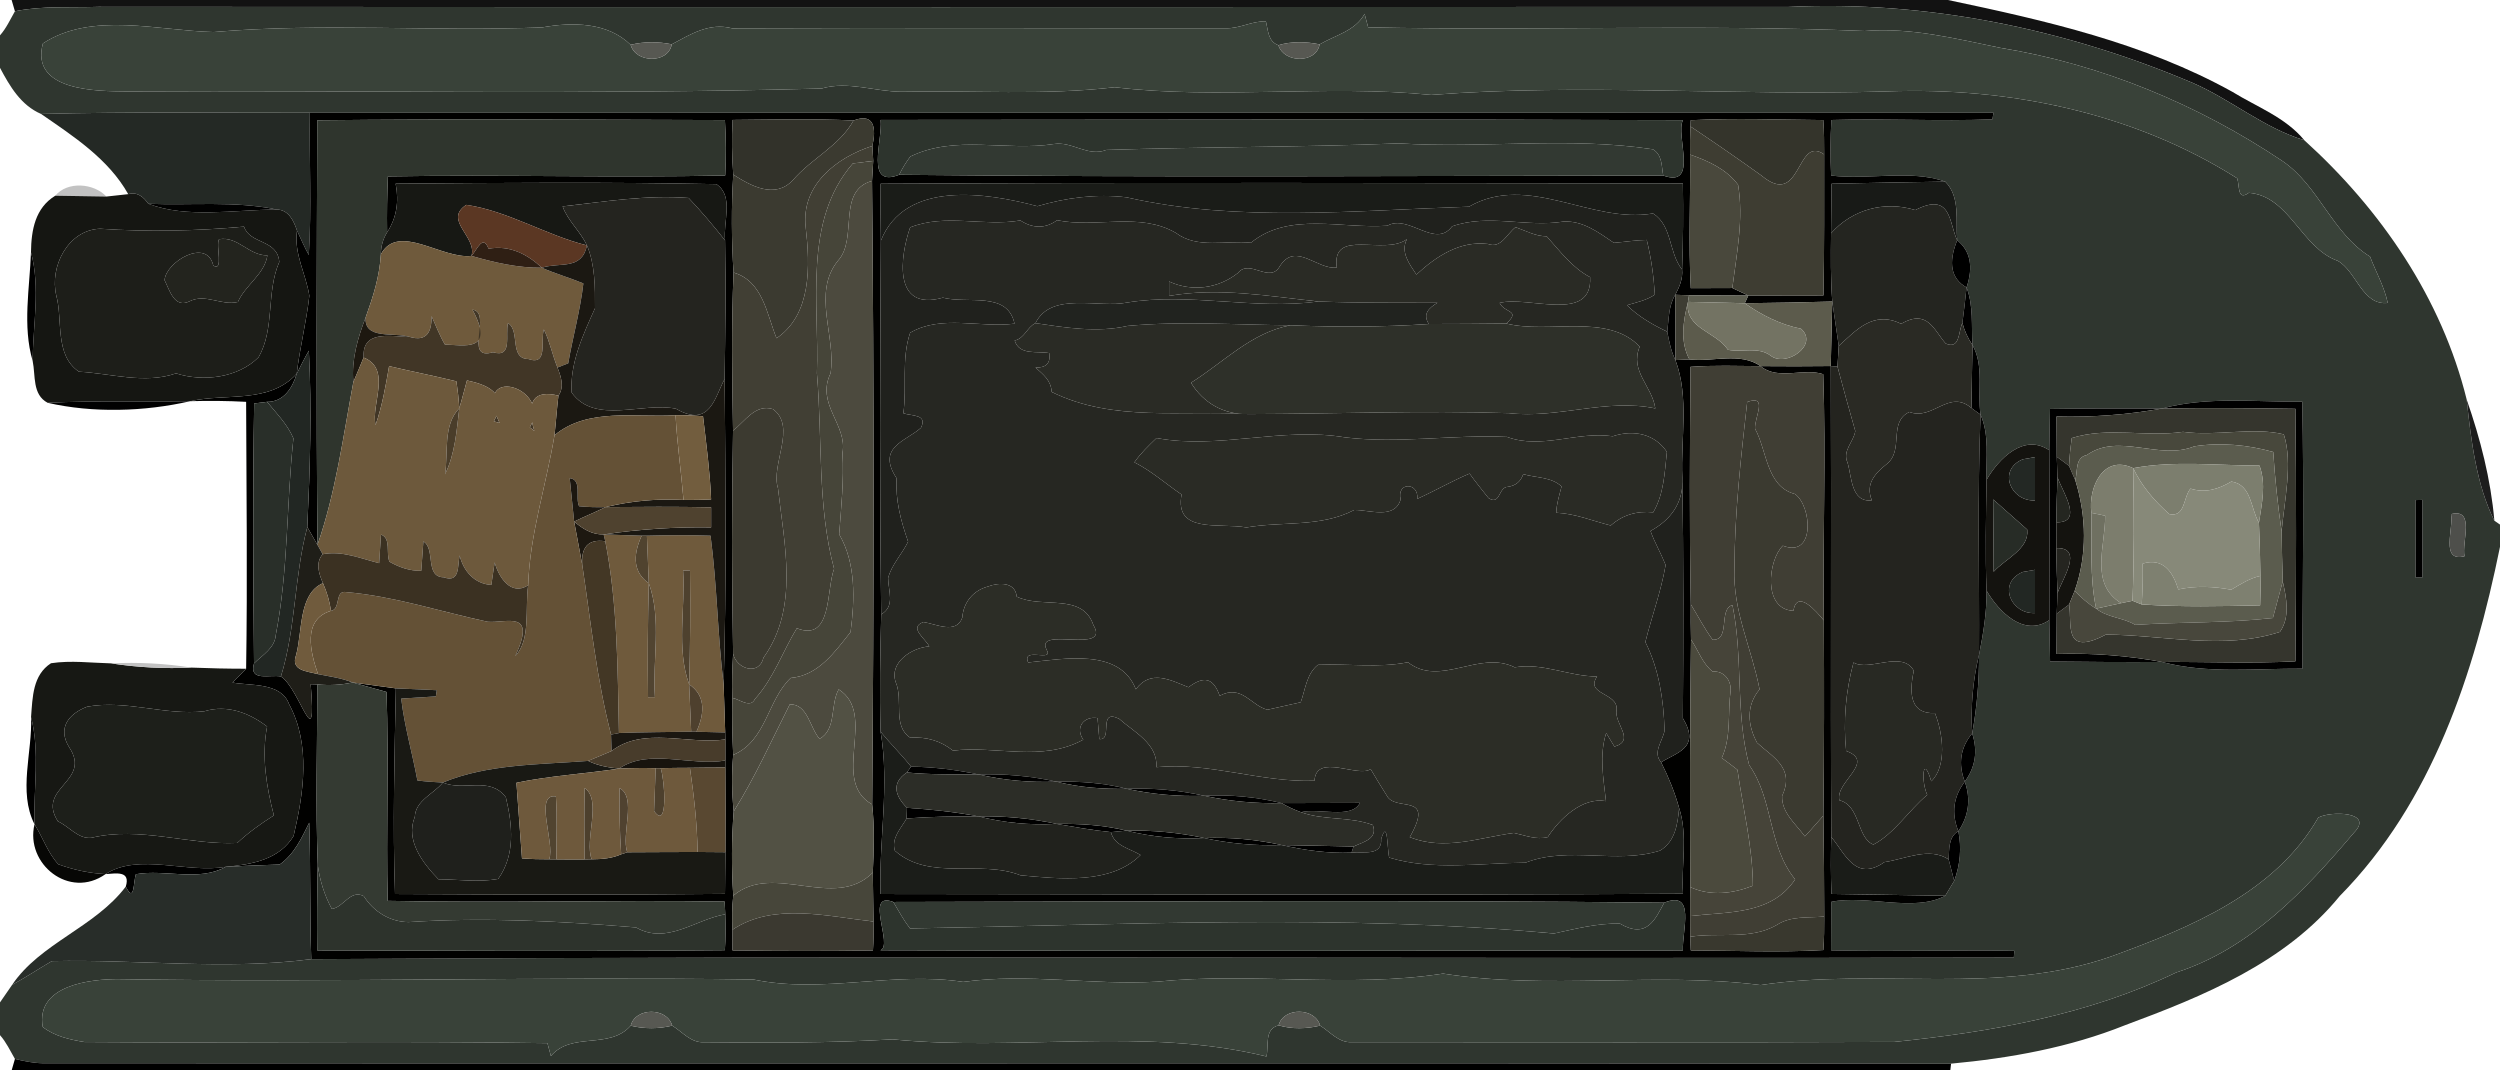 <?xml version="1.0" encoding="UTF-8" ?>
<!DOCTYPE svg PUBLIC "-//W3C//DTD SVG 1.1//EN" "http://www.w3.org/Graphics/SVG/1.1/DTD/svg11.dtd">
<svg width="355pt" height="152pt" viewBox="0 0 355 152" version="1.1" xmlns="http://www.w3.org/2000/svg">
<g id="#121212ff">
<path fill="#121212" opacity="1.00" d=" M 1.65 0.00 L 276.61 0.00 C 290.47 2.92 304.48 6.10 316.98 13.03 C 320.46 15.18 324.54 16.66 327.21 19.91 C 321.47 18.19 316.76 14.10 311.29 11.74 C 293.27 4.11 273.58 0.05 254.00 0.98 C 174.00 1.01 94.00 1.03 13.99 0.97 C 10.05 1.12 6.02 0.80 2.12 1.60 C 2.00 1.20 1.76 0.40 1.65 0.00 Z" />
</g>
<g id="#2f362fff">
<path fill="#2f362f" opacity="1.00" d=" M 2.12 1.60 C 6.02 0.80 10.05 1.12 13.99 0.97 C 94.00 1.03 174.00 1.01 254.00 0.98 C 273.58 0.05 293.27 4.11 311.29 11.74 C 316.76 14.10 321.47 18.19 327.21 19.91 C 338.10 29.77 346.72 42.36 350.27 56.74 C 350.88 62.51 351.67 68.92 354.20 73.94 L 355.00 74.49 L 355.00 77.65 C 351.34 95.61 345.40 113.89 332.24 127.24 C 324.51 136.72 312.89 141.45 301.73 145.59 C 293.87 148.74 285.45 150.26 277.05 151.04 C 186.69 150.93 96.33 151.06 5.97 150.98 C 4.66 150.95 3.39 150.67 2.12 150.37 C 1.45 149.22 0.89 147.99 0.00 146.99 L 0.00 142.34 C 0.57 141.51 1.14 140.67 1.72 139.85 C 3.64 138.80 5.47 137.58 7.36 136.48 C 19.60 136.20 32.00 137.80 44.20 136.20 C 124.78 135.70 205.37 136.18 285.96 135.97 L 286.04 135.02 C 277.36 134.86 268.68 135.16 260.01 134.95 C 260.02 133.23 260.03 129.78 260.04 128.06 C 265.06 127.02 271.79 129.59 276.22 127.20 C 276.54 126.67 277.18 125.61 277.50 125.08 C 278.35 122.77 278.55 120.42 278.09 118.03 C 279.57 115.82 279.87 113.47 279.00 110.99 C 280.51 108.93 280.86 106.65 280.05 104.14 C 280.72 100.46 281.04 96.74 281.02 92.99 C 281.62 89.98 282.13 86.95 282.09 83.87 C 283.82 86.86 287.39 90.52 291.00 88.06 C 291.03 89.53 291.08 92.47 291.11 93.93 C 296.40 94.00 301.70 94.03 307.00 94.00 C 313.51 95.72 320.29 94.91 326.94 94.95 C 326.99 82.32 327.17 69.67 326.92 57.04 C 320.28 57.10 313.49 56.26 307.00 58.01 C 301.70 57.98 296.40 57.99 291.10 58.07 C 291.08 59.53 291.03 62.47 291.00 63.94 C 287.39 61.48 283.82 65.14 282.09 68.13 C 282.00 65.02 282.51 61.80 281.24 58.88 C 280.74 55.64 281.79 51.98 280.09 49.00 C 279.92 46.25 280.25 43.43 279.25 40.82 C 280.24 37.87 279.80 35.63 277.92 34.12 C 277.68 31.32 278.39 27.95 276.22 25.79 C 271.33 24.04 265.27 25.59 260.02 24.93 C 259.88 22.30 259.90 19.67 260.06 17.04 C 267.67 16.79 275.30 17.26 282.92 16.94 L 283.08 16.01 C 203.39 15.99 123.69 15.99 44.00 16.01 C 31.27 16.02 18.55 15.86 5.83 16.18 C 2.96 14.94 1.40 12.26 0.00 9.63 L 0.00 5.02 C 0.90 4.01 1.45 2.76 2.12 1.60 M 187.39 6.30 C 185.46 5.91 183.43 5.84 181.53 6.42 C 180.05 5.89 180.08 4.32 179.76 3.03 C 177.78 2.97 176.00 4.09 174.02 4.01 C 150.68 4.04 127.34 3.93 103.99 4.03 C 100.72 3.15 98.04 4.89 95.39 6.29 C 93.46 5.90 91.46 5.89 89.55 6.36 C 86.26 3.15 81.29 3.11 77.00 3.89 C 61.46 4.52 45.83 3.21 30.32 4.55 C 22.42 4.36 13.07 1.61 6.09 6.17 C 4.26 12.96 13.83 12.95 17.99 12.99 C 50.87 12.80 83.86 13.48 116.67 12.57 C 120.39 11.47 124.23 13.01 127.99 13.03 C 138.09 12.80 148.24 13.58 158.29 12.39 C 173.12 14.17 188.31 11.98 203.23 13.48 C 224.77 11.81 246.39 13.65 268.00 12.98 C 285.26 12.35 302.97 16.00 317.68 25.32 C 318.04 26.35 317.67 28.60 319.33 27.38 C 325.11 27.84 326.75 35.19 331.96 37.04 C 334.64 38.53 335.42 43.41 339.06 43.02 C 338.58 40.71 337.38 38.63 336.55 36.44 C 331.19 33.15 329.28 26.38 324.11 22.87 C 312.10 14.82 298.40 9.14 284.09 6.80 C 277.73 5.50 271.31 3.86 264.77 4.40 C 241.29 3.43 217.77 4.40 194.28 3.88 C 194.15 3.40 193.89 2.45 193.77 1.97 C 192.46 4.39 189.61 5.00 187.39 6.30 M 343.02 71.01 C 343.01 73.76 343.01 79.26 343.01 82.01 L 343.98 81.99 C 343.99 79.24 343.99 73.74 343.99 70.99 L 343.02 71.01 M 348.04 73.01 C 348.45 75.01 346.47 79.88 349.96 78.99 C 349.54 76.98 351.53 72.12 348.04 73.01 M 329.19 116.10 C 323.08 126.78 310.94 131.75 299.86 135.79 C 283.81 141.48 266.49 137.35 250.00 139.88 C 235.06 137.96 219.89 140.62 204.92 138.25 C 191.58 140.33 177.73 138.02 164.25 139.40 C 155.11 139.94 146.00 138.14 136.77 139.43 C 126.84 137.89 116.88 141.16 107.00 139.09 C 76.98 138.66 46.99 139.53 16.99 139.04 C 12.91 138.99 5.02 139.89 6.07 145.83 C 7.74 147.14 9.93 147.63 11.99 147.97 C 33.90 148.15 55.82 147.78 77.73 148.13 C 77.85 148.59 78.10 149.50 78.23 149.96 C 81.18 146.45 86.52 149.10 89.56 145.65 C 91.49 146.12 93.52 146.12 95.45 145.64 C 96.90 146.52 98.13 148.12 99.99 148.00 C 108.91 148.09 117.85 148.12 126.76 147.59 C 144.38 149.36 162.52 145.75 179.84 150.02 C 180.20 148.45 179.50 146.12 181.56 145.60 C 183.48 146.17 185.52 146.10 187.46 145.64 C 188.89 146.52 190.13 148.12 191.99 147.99 C 217.66 147.98 243.33 148.06 269.01 147.95 C 282.71 146.55 296.52 144.11 309.03 138.09 C 319.60 134.68 327.28 126.46 334.25 118.26 C 337.21 115.24 330.96 115.12 329.19 116.10 Z" />
</g>
<g id="#394239ff">
<path fill="#394239" opacity="1.00" d=" M 187.39 6.30 C 189.61 5.00 192.46 4.39 193.77 1.97 C 193.89 2.45 194.15 3.40 194.28 3.88 C 217.77 4.40 241.29 3.43 264.77 4.40 C 271.31 3.86 277.73 5.50 284.09 6.80 C 298.40 9.14 312.10 14.82 324.11 22.87 C 329.28 26.38 331.19 33.15 336.55 36.44 C 337.38 38.63 338.58 40.71 339.06 43.02 C 335.42 43.41 334.64 38.53 331.96 37.04 C 326.75 35.19 325.11 27.84 319.33 27.38 C 317.67 28.60 318.04 26.35 317.68 25.32 C 302.97 16.00 285.26 12.35 268.00 12.98 C 246.39 13.65 224.77 11.81 203.23 13.48 C 188.31 11.98 173.12 14.17 158.29 12.39 C 148.24 13.58 138.09 12.80 127.99 13.03 C 124.23 13.01 120.39 11.47 116.67 12.57 C 83.86 13.48 50.87 12.80 17.99 12.99 C 13.83 12.95 4.26 12.96 6.09 6.17 C 13.07 1.61 22.42 4.36 30.32 4.55 C 45.83 3.21 61.46 4.52 77.00 3.89 C 81.29 3.11 86.26 3.15 89.55 6.36 C 90.26 8.97 94.90 9.07 95.39 6.29 C 98.04 4.89 100.72 3.15 103.99 4.03 C 127.34 3.93 150.68 4.04 174.02 4.01 C 176.00 4.09 177.78 2.97 179.76 3.03 C 180.08 4.32 180.05 5.89 181.53 6.42 C 182.32 8.97 186.89 9.06 187.39 6.30 Z" />
<path fill="#394239" opacity="1.00" d=" M 329.19 116.10 C 330.96 115.12 337.21 115.24 334.25 118.26 C 327.28 126.46 319.60 134.68 309.03 138.09 C 296.52 144.11 282.71 146.55 269.01 147.95 C 243.33 148.06 217.66 147.98 191.99 147.99 C 190.13 148.12 188.89 146.52 187.46 145.64 C 186.73 143.05 182.27 142.98 181.56 145.60 C 179.50 146.12 180.20 148.45 179.84 150.02 C 162.52 145.75 144.38 149.36 126.76 147.59 C 117.85 148.12 108.91 148.09 99.99 148.00 C 98.13 148.12 96.90 146.52 95.45 145.64 C 94.73 143.03 90.24 143.01 89.56 145.65 C 86.52 149.10 81.18 146.45 78.23 149.96 C 78.10 149.50 77.85 148.59 77.73 148.13 C 55.82 147.78 33.90 148.15 11.99 147.97 C 9.93 147.63 7.74 147.14 6.07 145.83 C 5.02 139.89 12.91 138.99 16.99 139.04 C 46.99 139.53 76.98 138.66 107.00 139.09 C 116.88 141.16 126.84 137.89 136.77 139.43 C 146.00 138.14 155.11 139.94 164.25 139.40 C 177.73 138.02 191.58 140.33 204.92 138.25 C 219.89 140.62 235.06 137.96 250.00 139.88 C 266.49 137.35 283.81 141.48 299.86 135.79 C 310.94 131.75 323.08 126.78 329.19 116.10 Z" />
</g>
<g id="#575852ff">
<path fill="#575852" opacity="1.00" d=" M 89.55 6.36 C 91.46 5.89 93.46 5.90 95.39 6.29 C 94.90 9.07 90.26 8.97 89.55 6.36 Z" />
<path fill="#575852" opacity="1.00" d=" M 181.53 6.42 C 183.43 5.84 185.46 5.91 187.39 6.30 C 186.89 9.06 182.32 8.97 181.53 6.42 Z" />
<path fill="#575852" opacity="1.00" d=" M 89.56 145.65 C 90.24 143.01 94.73 143.03 95.45 145.64 C 93.52 146.12 91.49 146.12 89.56 145.65 Z" />
<path fill="#575852" opacity="1.00" d=" M 181.56 145.60 C 182.27 142.98 186.73 143.05 187.46 145.64 C 185.52 146.10 183.48 146.17 181.56 145.60 Z" />
</g>
<g id="#242925ff">
<path fill="#242925" opacity="1.00" d=" M 5.83 16.18 C 18.55 15.86 31.27 16.02 44.00 16.01 C 43.90 22.75 44.28 29.50 43.85 36.22 C 43.23 35.10 42.72 33.92 42.18 32.75 C 41.71 31.36 40.98 29.76 39.26 29.75 C 33.28 28.50 27.14 29.19 21.07 28.94 C 20.36 27.95 19.49 27.20 18.21 27.57 C 15.39 22.56 10.44 19.36 5.83 16.18 Z" />
</g>
<g id="#010100ff">
<path fill="#010100" opacity="1.00" d=" M 44.00 16.01 C 123.69 15.99 203.39 15.99 283.08 16.01 L 282.92 16.94 C 275.30 17.26 267.67 16.79 260.06 17.04 C 259.90 19.67 259.88 22.30 260.02 24.93 C 265.27 25.59 271.33 24.04 276.22 25.79 C 270.84 25.87 265.45 25.97 260.08 26.09 C 260.06 27.84 260.03 31.36 260.01 33.12 C 259.97 36.35 259.94 39.60 260.18 42.82 C 256.03 42.94 251.89 43.01 247.76 43.06 L 248.26 41.97 C 250.93 41.96 256.27 41.95 258.93 41.95 C 259.07 35.28 259.02 28.60 259.03 21.93 C 259.03 20.30 259.03 18.68 258.91 17.05 C 252.63 17.00 246.35 16.75 240.08 17.07 L 240.04 17.95 C 239.98 19.28 239.97 20.61 239.99 21.95 C 240.06 28.27 239.75 34.61 240.09 40.92 C 241.56 40.92 244.52 40.90 245.99 40.90 C 246.56 41.16 247.70 41.70 248.26 41.97 C 245.45 41.96 242.64 41.95 239.84 41.93 C 239.36 41.91 238.38 41.88 237.89 41.86 C 238.48 40.74 238.99 39.57 238.86 38.27 C 239.01 34.19 239.04 30.12 238.97 26.04 C 201.00 26.01 163.02 25.89 125.05 26.09 C 125.02 28.79 125.03 31.48 125.08 34.18 C 124.97 51.87 124.89 69.55 125.13 87.24 C 124.99 92.78 124.88 98.33 125.04 103.88 C 126.36 111.57 124.78 119.25 125.04 126.95 C 163.02 126.99 201.01 127.12 238.99 126.91 C 238.72 122.89 239.71 118.66 238.44 114.75 C 237.82 112.50 236.93 110.33 235.88 108.25 C 238.02 106.86 241.54 106.24 238.97 101.99 C 239.05 90.59 239.08 79.20 238.89 67.81 C 238.65 62.31 239.90 56.41 237.91 51.13 C 238.41 51.11 239.40 51.07 239.90 51.04 C 243.15 51.44 247.09 49.95 250.00 51.99 C 246.66 51.97 243.37 51.85 240.05 52.09 C 239.96 63.33 239.88 74.57 240.09 85.81 C 240.08 87.47 240.07 89.14 240.12 90.81 C 239.96 102.53 239.96 114.25 240.02 125.97 C 240.00 127.34 239.99 128.71 240.00 130.08 C 240.00 130.82 240.01 132.29 240.01 133.02 C 240.03 133.51 240.07 134.47 240.09 134.96 C 246.35 134.99 252.65 135.27 258.91 134.91 C 259.04 133.33 259.04 131.74 259.04 130.15 C 259.03 125.37 259.00 120.60 258.92 115.82 C 259.03 106.58 259.04 97.33 258.98 88.09 C 258.83 76.44 259.30 64.78 258.90 53.14 C 256.17 52.20 252.46 54.06 250.00 51.99 C 253.30 52.03 256.65 52.01 259.97 51.98 C 260.07 74.27 259.92 96.56 260.04 118.86 C 259.96 121.55 259.96 124.24 260.07 126.94 C 265.45 127.03 270.83 127.12 276.22 127.20 C 271.79 129.59 265.06 127.02 260.04 128.06 C 260.03 129.78 260.02 133.23 260.01 134.95 C 268.68 135.16 277.36 134.86 286.04 135.02 L 285.96 135.97 C 205.37 136.18 124.78 135.70 44.20 136.20 C 43.97 129.74 44.13 123.28 43.91 116.82 C 42.83 119.00 41.78 121.31 39.71 122.76 C 37.17 122.85 34.62 122.96 32.08 123.08 C 35.73 122.77 39.67 122.07 41.69 118.71 C 43.14 112.58 44.15 105.72 41.04 99.97 C 39.90 96.85 35.42 97.40 33.01 96.92 C 33.67 96.27 34.32 95.62 34.95 94.96 C 35.15 82.33 34.99 69.69 34.95 57.06 C 32.31 56.92 29.66 56.89 27.01 56.97 C 32.15 55.81 38.21 57.37 42.13 53.08 C 41.55 55.07 40.26 57.10 37.92 57.06 C 37.46 57.12 36.55 57.23 36.09 57.29 C 35.88 69.59 35.96 81.90 36.07 94.20 C 35.29 96.84 38.36 95.76 39.89 96.06 C 42.61 97.80 45.01 107.95 44.12 97.16 L 45.06 97.19 C 45.05 105.72 44.80 114.27 45.12 122.81 C 45.03 126.85 45.00 130.90 45.04 134.96 C 64.34 135.00 83.64 135.11 102.93 134.93 C 103.06 133.23 103.04 131.53 102.99 129.83 C 102.97 129.38 102.92 128.48 102.90 128.02 C 86.95 127.79 70.99 128.25 55.05 127.92 C 54.82 118.03 55.22 108.14 54.89 98.26 C 53.68 97.92 51.27 97.24 50.06 96.91 C 51.60 97.12 54.67 97.54 56.21 97.75 C 56.02 107.48 55.75 117.22 56.09 126.95 C 71.70 127.03 87.33 127.10 102.95 126.93 C 102.96 125.45 103.00 122.49 103.01 121.01 C 103.04 117.00 103.03 112.99 103.00 108.99 L 103.00 107.99 C 103.00 107.24 103.00 105.75 103.00 105.00 L 102.98 104.01 C 102.93 102.31 102.82 98.92 102.76 97.22 C 103.18 82.75 103.02 68.28 102.90 53.82 C 102.99 47.26 103.09 40.70 102.96 34.14 C 102.67 31.44 104.26 27.87 101.73 26.15 C 86.55 25.84 71.36 25.96 56.18 26.08 C 56.69 28.68 56.28 30.98 54.97 32.99 C 54.93 30.34 54.97 27.69 55.08 25.05 C 71.04 24.77 87.02 25.26 102.98 24.92 C 103.11 22.29 103.10 19.67 102.94 17.05 C 83.64 17.00 64.34 16.87 45.05 17.08 C 44.98 37.18 44.90 57.28 45.08 77.37 C 44.72 76.74 44.00 75.47 43.64 74.84 C 44.03 66.50 44.29 58.14 43.86 49.80 C 43.23 50.86 42.70 51.98 42.13 53.08 C 42.58 49.36 43.51 45.71 43.93 42.00 C 43.45 38.89 41.70 36.01 42.18 32.75 C 42.72 33.92 43.23 35.10 43.85 36.22 C 44.28 29.50 43.90 22.75 44.00 16.01 M 104.03 17.03 C 103.89 19.62 103.93 22.21 104.12 24.79 C 103.84 29.42 103.87 34.08 104.16 38.70 C 103.86 46.18 103.95 53.67 104.09 61.15 C 103.91 71.71 103.90 82.28 104.10 92.84 C 103.98 94.92 103.92 97.01 103.99 99.10 C 103.94 101.80 103.98 104.50 104.11 107.20 C 103.89 109.86 103.91 112.54 104.18 115.22 C 103.88 119.19 103.86 123.18 104.12 127.19 C 103.93 128.79 103.96 130.42 104.00 132.03 C 104.00 132.76 104.01 134.23 104.01 134.96 C 110.66 135.06 117.31 135.06 123.96 134.97 C 124.05 133.60 124.08 132.23 124.04 130.86 C 124.02 129.12 123.97 125.65 123.94 123.91 C 124.09 120.70 124.19 117.43 123.85 114.23 C 124.10 84.73 124.12 55.20 123.83 25.69 C 123.87 24.98 123.96 23.56 124.00 22.85 C 123.97 22.32 123.91 21.26 123.88 20.72 C 124.42 18.36 124.23 15.93 121.20 17.11 C 115.48 16.82 109.75 16.99 104.03 17.03 M 125.05 17.03 C 125.36 19.97 122.79 26.74 127.68 24.82 C 163.83 25.20 200.02 24.97 236.18 24.93 C 241.32 26.76 237.86 19.15 238.98 17.06 C 201.01 16.92 163.02 17.01 125.05 17.03 M 125.01 134.94 C 162.99 135.08 200.98 134.99 238.97 134.97 C 238.87 132.06 240.82 126.35 236.32 128.18 C 199.84 127.78 163.34 128.03 126.85 128.08 C 122.64 126.47 126.92 134.33 125.01 134.94 Z" />
</g>
<g id="#2f352dff">
<path fill="#2f352d" opacity="1.00" d=" M 45.05 17.08 C 64.34 16.87 83.64 17.00 102.94 17.05 C 103.10 19.67 103.11 22.29 102.98 24.92 C 87.02 25.26 71.04 24.77 55.08 25.05 C 54.97 27.69 54.93 30.34 54.97 32.99 C 54.38 33.94 54.09 34.99 54.08 36.12 C 53.91 39.22 52.97 42.17 51.92 45.08 C 50.80 48.01 49.89 51.06 50.18 54.23 C 48.73 61.97 47.69 69.90 45.08 77.37 C 44.90 57.28 44.98 37.18 45.05 17.08 Z" />
</g>
<g id="#32322aff">
<path fill="#32322a" opacity="1.00" d=" M 104.03 17.03 C 109.75 16.99 115.48 16.82 121.20 17.11 C 119.20 20.73 115.22 22.50 112.58 25.59 C 110.04 28.29 106.64 26.41 104.12 24.79 C 103.93 22.21 103.89 19.62 104.03 17.03 Z" />
</g>
<g id="#3b3a30ff">
<path fill="#3b3a30" opacity="1.00" d=" M 121.20 17.11 C 124.23 15.93 124.42 18.36 123.88 20.72 C 118.84 22.35 113.71 26.25 114.41 32.29 C 115.03 37.68 115.28 44.62 110.27 48.03 C 108.87 44.58 108.34 39.93 104.16 38.70 C 103.87 34.08 103.84 29.42 104.12 24.79 C 106.64 26.41 110.04 28.29 112.58 25.59 C 115.22 22.50 119.20 20.73 121.20 17.11 Z" />
<path fill="#3b3a30" opacity="1.00" d=" M 248.10 57.08 C 251.14 55.99 249.09 59.30 249.22 60.89 C 250.92 63.98 250.81 69.08 254.88 70.15 C 257.27 71.83 257.83 79.30 253.16 77.49 C 251.07 79.52 250.27 86.55 254.66 86.73 C 255.20 83.58 257.96 86.88 258.98 88.09 C 259.04 97.33 259.03 106.58 258.92 115.82 C 258.03 116.79 257.20 117.81 256.29 118.76 C 255.00 117.00 252.97 115.40 253.06 113.02 C 254.94 109.01 251.64 107.46 249.51 105.48 C 248.13 102.94 247.94 100.18 249.86 97.89 C 248.76 92.11 246.03 86.73 246.29 80.68 C 246.32 72.81 247.22 64.91 248.10 57.08 Z" />
</g>
<g id="#2d342dff">
<path fill="#2d342d" opacity="1.00" d=" M 125.05 17.03 C 163.02 17.01 201.01 16.92 238.98 17.06 C 237.86 19.15 241.32 26.76 236.18 24.93 C 235.93 23.59 236.06 22.00 234.71 21.20 C 222.75 19.37 210.63 21.12 198.64 20.36 C 184.80 20.92 170.93 20.84 157.09 21.29 C 154.49 22.32 152.22 20.03 149.64 20.45 C 142.89 21.52 135.68 19.09 129.26 22.23 C 128.65 23.04 128.13 23.91 127.68 24.82 C 122.79 26.74 125.36 19.97 125.05 17.03 Z" />
<path fill="#2d342d" opacity="1.00" d=" M 125.01 134.94 C 126.92 134.33 122.64 126.47 126.85 128.08 C 127.61 129.35 128.31 130.66 129.22 131.84 C 159.68 131.33 190.40 129.74 220.65 132.56 C 223.75 131.89 226.81 131.09 230.02 131.15 C 233.94 133.46 235.10 130.37 236.32 128.18 C 240.82 126.35 238.87 132.06 238.97 134.97 C 200.98 134.99 162.99 135.08 125.01 134.94 Z" />
</g>
<g id="#34342bff">
<path fill="#34342b" opacity="1.00" d=" M 240.08 17.07 C 246.35 16.75 252.63 17.00 258.91 17.05 C 259.03 18.68 259.03 20.30 259.03 21.93 C 255.00 19.08 255.87 29.72 250.13 24.93 C 246.80 22.54 243.44 20.22 240.04 17.95 L 240.08 17.07 Z" />
</g>
<g id="#3e3d32ff">
<path fill="#3e3d32" opacity="1.00" d=" M 240.04 17.95 C 243.44 20.22 246.80 22.54 250.13 24.93 C 255.87 29.72 255.00 19.08 259.03 21.93 C 259.02 28.60 259.07 35.28 258.93 41.95 C 256.27 41.95 250.93 41.96 248.26 41.97 C 247.70 41.70 246.56 41.16 245.99 40.90 C 246.60 36.05 247.63 31.11 246.81 26.24 C 245.13 23.99 242.55 22.85 239.99 21.95 C 239.97 20.61 239.98 19.28 240.04 17.95 Z" />
</g>
<g id="#323932ff">
<path fill="#323932" opacity="1.00" d=" M 129.26 22.23 C 135.68 19.09 142.89 21.52 149.64 20.45 C 152.22 20.03 154.49 22.32 157.09 21.29 C 170.93 20.84 184.80 20.92 198.64 20.36 C 210.63 21.12 222.75 19.37 234.71 21.20 C 236.06 22.00 235.93 23.59 236.18 24.93 C 200.02 24.97 163.83 25.20 127.68 24.82 C 128.13 23.91 128.65 23.04 129.26 22.23 Z" />
<path fill="#323932" opacity="1.00" d=" M 126.85 128.08 C 163.34 128.03 199.84 127.78 236.32 128.18 C 235.10 130.37 233.94 133.46 230.02 131.15 C 226.81 131.09 223.75 131.89 220.65 132.56 C 190.40 129.74 159.68 131.33 129.22 131.84 C 128.31 130.66 127.61 129.35 126.85 128.08 Z" />
</g>
<g id="#413f34ff">
<path fill="#413f34" opacity="1.00" d=" M 114.41 32.29 C 113.71 26.25 118.84 22.35 123.88 20.72 C 123.91 21.26 123.97 22.32 124.00 22.85 C 123.28 22.94 121.83 23.12 121.10 23.21 C 114.00 31.42 116.37 43.09 116.00 53.01 C 116.80 62.26 116.03 71.79 118.44 80.77 C 117.31 83.78 118.19 91.22 113.15 89.21 C 111.12 92.53 109.87 96.31 107.20 99.26 C 106.56 100.64 104.96 99.26 103.99 99.10 C 103.92 97.01 103.98 94.92 104.10 92.84 C 104.59 95.01 107.79 96.02 108.42 93.38 C 113.50 86.28 111.36 77.31 110.47 69.31 C 109.40 66.01 113.18 60.60 109.76 58.10 C 107.27 57.30 105.78 59.85 104.09 61.15 C 103.95 53.67 103.86 46.18 104.16 38.70 C 108.34 39.93 108.87 44.58 110.27 48.03 C 115.28 44.62 115.03 37.68 114.41 32.29 Z" />
</g>
<g id="#49483cff">
<path fill="#49483c" opacity="1.00" d=" M 239.99 21.95 C 242.55 22.85 245.13 23.99 246.81 26.24 C 247.63 31.11 246.60 36.05 245.99 40.90 C 244.52 40.90 241.56 40.92 240.09 40.92 C 239.75 34.61 240.06 28.27 239.99 21.95 Z" />
</g>
<g id="#464539ff">
<path fill="#464539" opacity="1.00" d=" M 121.10 23.21 C 121.83 23.12 123.28 22.94 124.00 22.85 C 123.96 23.56 123.87 24.98 123.83 25.69 C 118.78 27.09 121.87 33.86 119.00 37.01 C 115.25 41.62 118.76 47.77 117.94 53.01 C 115.81 57.39 120.37 60.30 119.63 64.31 C 119.85 68.18 119.45 72.02 119.16 75.87 C 121.57 79.99 121.38 85.17 120.78 89.75 C 118.52 92.61 116.21 95.92 112.28 96.27 C 108.96 99.41 108.83 105.21 104.11 107.20 C 103.98 104.50 103.94 101.80 103.99 99.10 C 104.96 99.26 106.56 100.64 107.20 99.26 C 109.87 96.31 111.12 92.53 113.15 89.21 C 118.19 91.22 117.31 83.78 118.44 80.77 C 116.03 71.79 116.80 62.26 116.00 53.01 C 116.37 43.09 114.00 31.42 121.10 23.21 Z" />
</g>
<g id="#171814ff">
<path fill="#171814" opacity="1.00" d=" M 56.18 26.08 C 71.36 25.96 86.55 25.84 101.73 26.15 C 104.26 27.87 102.67 31.44 102.96 34.14 C 101.32 32.06 99.61 30.03 97.78 28.11 C 91.70 27.65 85.79 28.65 79.89 29.31 C 80.65 31.39 82.42 32.86 83.35 34.85 C 77.50 33.38 72.12 29.96 66.21 29.09 C 62.90 31.28 67.76 33.59 66.95 36.34 C 62.74 36.84 56.54 31.55 54.08 36.12 C 54.09 34.99 54.38 33.94 54.97 32.99 C 56.28 30.98 56.69 28.68 56.18 26.08 Z" />
<path fill="#171814" opacity="1.00" d=" M 7.24 94.18 C 10.06 93.75 12.94 94.13 15.78 94.20 C 19.57 94.78 23.38 94.98 27.21 94.80 C 29.79 94.90 32.37 94.96 34.95 94.96 C 34.32 95.62 33.67 96.27 33.01 96.92 C 35.42 97.40 39.90 96.85 41.04 99.97 C 44.15 105.72 43.14 112.58 41.69 118.71 C 39.67 122.07 35.73 122.77 32.08 123.08 C 26.67 124.08 19.73 121.06 14.99 124.12 C 12.69 124.01 10.44 123.51 8.28 122.73 C 6.77 121.09 6.08 118.91 4.90 117.05 C 4.74 111.99 5.69 106.79 4.41 101.82 C 4.63 98.98 4.64 95.86 7.24 94.18 M 12.37 100.35 C 9.74 101.37 8.14 103.37 9.81 106.09 C 13.11 111.01 5.12 111.78 8.22 116.63 C 9.81 117.35 11.10 119.17 12.98 118.97 C 19.86 117.29 26.87 120.04 33.69 119.70 C 35.29 118.21 37.05 116.95 38.89 115.79 C 37.83 111.67 37.11 107.38 37.93 103.17 C 35.43 101.26 32.29 100.00 29.01 101.00 C 23.40 101.64 17.95 99.33 12.37 100.35 Z" />
</g>
<g id="#4c4a3eff">
<path fill="#4c4a3e" opacity="1.00" d=" M 119.00 37.01 C 121.87 33.86 118.78 27.09 123.83 25.69 C 124.12 55.20 124.10 84.73 123.85 114.23 C 117.80 110.83 124.69 101.45 119.09 97.89 C 117.85 100.13 118.83 103.52 116.38 104.92 C 114.98 103.33 114.71 99.95 112.15 100.02 C 109.57 105.12 107.23 110.35 104.18 115.22 C 103.91 112.54 103.89 109.86 104.11 107.20 C 108.83 105.21 108.96 99.41 112.28 96.27 C 116.21 95.92 118.52 92.61 120.78 89.75 C 121.38 85.17 121.57 79.99 119.16 75.87 C 119.45 72.02 119.85 68.18 119.63 64.31 C 120.37 60.30 115.81 57.39 117.94 53.01 C 118.76 47.77 115.25 41.62 119.00 37.01 Z" />
</g>
<g id="#1a1c18ff">
<path fill="#1a1c18" opacity="1.00" d=" M 125.05 26.09 C 163.02 25.89 201.00 26.01 238.97 26.04 C 239.04 30.12 239.01 34.19 238.86 38.27 C 236.92 35.87 237.50 32.07 234.73 30.31 C 225.96 31.83 217.02 24.49 208.59 29.35 C 192.44 29.88 175.75 31.61 159.97 28.02 C 155.68 27.50 151.40 28.07 147.31 29.28 C 140.12 27.36 128.52 25.53 125.08 34.18 C 125.03 31.48 125.02 28.79 125.05 26.09 Z" />
<path fill="#1a1c18" opacity="1.00" d=" M 260.04 118.86 C 261.96 121.10 263.45 125.32 267.59 122.42 C 270.52 122.00 273.97 120.21 276.71 122.04 C 276.91 122.80 277.30 124.32 277.50 125.08 C 277.18 125.61 276.54 126.67 276.22 127.20 C 270.83 127.12 265.45 127.03 260.07 126.94 C 259.96 124.24 259.96 121.55 260.04 118.86 Z" />
</g>
<g id="#181a17ff">
<path fill="#181a17" opacity="1.00" d=" M 260.08 26.09 C 265.45 25.97 270.84 25.87 276.22 25.79 C 278.39 27.95 277.68 31.32 277.92 34.12 C 276.74 31.66 277.14 27.17 271.97 29.83 C 267.57 28.46 262.99 29.77 260.01 33.12 C 260.03 31.36 260.06 27.84 260.08 26.09 Z" />
</g>
<g id="#c2c2c2ff">
<path fill="#c2c2c2" opacity="1.00" d=" M 7.85 27.79 C 9.56 25.71 13.31 25.98 15.11 27.91 C 13.30 27.88 9.67 27.82 7.85 27.79 Z" />
<path fill="#c2c2c2" opacity="1.00" d=" M 15.78 94.20 C 19.61 94.01 23.43 94.21 27.21 94.80 C 23.38 94.98 19.57 94.78 15.78 94.20 Z" />
</g>
<g id="#151612ff">
<path fill="#151612" opacity="1.00" d=" M 18.21 27.57 C 19.49 27.20 20.36 27.95 21.07 28.94 C 26.58 31.04 33.25 29.79 39.26 29.75 C 40.98 29.76 41.71 31.36 42.18 32.75 C 41.70 36.01 43.45 38.89 43.93 42.00 C 43.51 45.71 42.58 49.36 42.13 53.08 C 38.21 57.37 32.15 55.81 27.01 56.97 C 20.27 57.07 13.51 56.86 6.77 57.20 C 4.56 56.03 5.07 53.34 4.64 51.27 C 4.67 46.14 5.76 40.86 4.40 35.82 C 4.44 32.64 5.00 29.53 7.85 27.79 C 9.67 27.82 13.30 27.88 15.11 27.91 C 15.89 27.83 17.44 27.66 18.21 27.57 M 14.22 32.48 C 9.68 32.64 6.99 37.85 8.00 42.00 C 8.94 45.46 7.72 50.43 11.21 52.78 C 15.82 53.03 20.52 54.58 25.00 53.02 C 28.87 54.27 33.79 53.65 36.72 50.73 C 39.07 46.60 37.77 41.53 39.66 37.20 C 39.40 33.95 35.47 34.70 34.65 32.18 C 27.97 32.80 21.05 32.95 14.22 32.48 Z" />
</g>
<g id="#24241fff">
<path fill="#24241f" opacity="1.00" d=" M 79.89 29.31 C 85.79 28.65 91.70 27.65 97.78 28.11 C 99.61 30.03 101.32 32.06 102.96 34.14 C 103.09 40.70 102.99 47.26 102.90 53.82 C 101.49 56.39 100.84 60.84 96.01 58.05 C 91.33 57.02 84.50 60.39 81.17 55.74 C 80.91 51.55 82.80 47.54 84.49 43.77 C 84.50 40.81 84.51 37.61 83.35 34.85 C 82.42 32.86 80.65 31.39 79.89 29.31 Z" />
<path fill="#24241f" opacity="1.00" d=" M 259.97 51.98 L 260.92 52.06 C 261.73 55.12 262.58 58.16 263.45 61.21 C 263.22 62.74 261.59 64.00 262.34 65.67 C 262.96 67.65 262.82 71.39 265.80 71.05 C 264.87 68.72 266.21 67.27 267.92 65.89 C 270.42 63.92 268.07 59.93 271.14 58.50 C 274.43 59.78 276.75 55.20 279.94 57.94 C 280.26 58.17 280.92 58.64 281.24 58.88 C 280.78 70.24 281.09 81.62 281.02 92.99 C 280.14 96.65 279.82 100.37 280.05 104.14 C 278.38 106.16 278.03 108.44 279.00 110.99 C 277.37 113.15 277.07 115.49 278.09 118.03 C 276.65 118.83 276.80 120.64 276.71 122.04 C 273.97 120.21 270.52 122.00 267.59 122.42 C 263.45 125.32 261.96 121.10 260.04 118.86 C 259.92 96.56 260.07 74.27 259.97 51.98 M 263.20 94.07 C 262.09 98.15 261.72 102.42 262.15 106.64 C 266.45 108.17 260.54 111.05 261.19 113.64 C 264.20 114.38 263.65 119.03 266.03 119.93 C 269.02 118.36 271.04 115.06 273.67 112.88 C 272.76 110.89 273.03 106.89 274.24 110.94 C 276.47 108.82 275.94 104.20 274.76 101.26 C 271.39 101.41 271.01 98.71 271.76 95.25 C 270.13 92.26 265.37 95.42 263.20 94.07 Z" />
</g>
<g id="#20211dff">
<path fill="#20211d" opacity="1.00" d=" M 125.08 34.18 C 128.52 25.53 140.12 27.36 147.31 29.28 C 151.40 28.07 155.68 27.50 159.97 28.02 C 175.75 31.61 192.44 29.88 208.59 29.35 C 217.02 24.49 225.96 31.83 234.73 30.31 C 237.50 32.07 236.92 35.87 238.86 38.27 C 238.99 39.57 238.48 40.74 237.89 41.86 C 236.92 43.43 236.98 45.33 236.75 47.10 C 234.68 46.11 232.68 44.97 231.03 43.34 C 232.38 42.94 233.80 42.65 234.99 41.84 C 234.83 39.21 234.47 36.62 233.84 34.07 C 232.27 34.09 230.73 34.36 229.17 34.48 C 227.00 33.01 224.79 31.32 222.02 31.46 C 216.74 32.33 211.40 30.30 206.20 32.14 C 203.81 35.37 200.01 30.35 197.00 32.05 C 190.58 32.53 183.08 30.01 177.63 34.47 C 174.09 34.09 170.03 35.38 166.97 33.07 C 161.80 30.06 155.66 32.43 150.11 31.27 C 148.41 32.51 146.62 32.44 144.89 31.30 C 139.66 32.22 134.31 30.27 129.24 32.29 C 127.83 36.32 126.69 44.31 133.89 42.27 C 137.40 43.19 143.07 41.30 144.06 45.96 C 139.20 46.60 133.71 44.64 129.24 47.25 C 127.98 50.94 128.78 54.89 128.28 58.69 C 129.49 59.09 131.75 58.82 130.77 60.75 C 128.65 62.67 124.40 63.48 127.32 67.92 C 127.13 71.06 127.93 73.99 128.95 76.91 C 128.09 78.68 126.62 80.16 126.11 82.08 C 126.13 83.93 127.15 86.07 125.13 87.24 C 124.89 69.55 124.97 51.87 125.08 34.18 Z" />
<path fill="#20211d" opacity="1.00" d=" M 234.37 75.40 C 237.23 73.84 239.12 71.38 238.89 67.81 C 239.08 79.20 239.05 90.59 238.97 101.99 C 241.54 106.24 238.02 106.86 235.88 108.25 C 234.63 106.83 236.09 105.25 236.37 103.75 C 236.24 99.41 235.60 95.07 233.64 91.17 C 234.56 87.51 235.88 83.95 236.52 80.23 C 235.87 78.59 234.97 77.06 234.37 75.40 Z" />
</g>
<g id="#010101ff">
<path fill="#010101" opacity="1.00" d=" M 21.07 28.94 C 27.14 29.19 33.28 28.50 39.26 29.75 C 33.25 29.79 26.58 31.04 21.07 28.94 Z" />
<path fill="#010101" opacity="1.00" d=" M 6.77 57.20 C 13.51 56.86 20.27 57.07 27.01 56.97 C 20.50 58.47 13.14 58.66 6.77 57.20 Z" />
<path fill="#010101" opacity="1.00" d=" M 291.10 58.07 C 296.40 57.99 301.70 57.98 307.00 58.01 C 302.05 58.90 297.07 59.28 292.03 59.14 C 292.04 60.57 292.05 63.43 292.06 64.86 C 292.08 65.59 292.14 67.03 292.16 67.75 C 292.08 69.89 292.01 72.03 292.02 74.17 C 292.00 75.39 292.00 76.61 292.02 77.83 C 292.01 79.97 292.08 82.11 292.16 84.25 C 292.14 84.97 292.08 86.41 292.06 87.14 C 292.05 88.57 292.04 91.43 292.03 92.86 C 297.07 92.71 302.06 93.09 307.00 94.00 C 301.70 94.03 296.40 94.00 291.11 93.93 C 291.08 92.47 291.03 89.53 291.00 88.06 C 291.00 80.02 291.03 71.98 291.00 63.94 C 291.03 62.47 291.08 59.53 291.10 58.07 Z" />
</g>
<g id="#5b3723ff">
<path fill="#5b3723" opacity="1.00" d=" M 66.21 29.09 C 72.12 29.96 77.50 33.38 83.35 34.85 C 82.60 38.42 79.53 37.19 76.93 38.02 C 74.87 36.05 72.27 34.78 69.38 35.32 C 68.56 33.19 67.74 35.47 66.95 36.34 C 67.76 33.59 62.90 31.28 66.21 29.09 Z" />
</g>
<g id="#242520ff">
<path fill="#242520" opacity="1.00" d=" M 260.01 33.12 C 262.99 29.77 267.57 28.46 271.97 29.83 C 277.14 27.17 276.74 31.66 277.92 34.12 C 276.61 37.36 277.06 39.59 279.25 40.82 C 279.07 42.51 278.89 44.19 278.66 45.86 C 278.07 47.09 278.33 49.69 276.29 48.78 C 274.66 46.97 273.75 43.78 269.96 45.98 C 265.99 44.03 263.53 46.95 261.10 49.12 C 260.87 47.55 260.41 44.40 260.18 42.82 C 259.94 39.60 259.97 36.35 260.01 33.12 Z" />
</g>
<g id="#262722ff">
<path fill="#262722" opacity="1.00" d=" M 129.24 32.29 C 134.31 30.27 139.66 32.22 144.89 31.30 C 146.62 32.44 148.41 32.51 150.11 31.27 C 155.66 32.43 161.80 30.06 166.97 33.07 C 170.03 35.38 174.09 34.09 177.63 34.47 C 183.08 30.01 190.58 32.53 197.00 32.05 C 200.01 30.35 203.81 35.37 206.20 32.14 C 211.40 30.30 216.74 32.33 222.02 31.46 C 224.79 31.32 227.00 33.01 229.17 34.48 C 230.73 34.36 232.27 34.09 233.84 34.07 C 234.47 36.62 234.83 39.21 234.99 41.84 C 233.80 42.65 232.38 42.94 231.03 43.34 C 232.68 44.97 234.68 46.11 236.75 47.10 C 237.02 48.47 237.28 49.87 237.91 51.13 C 239.90 56.41 238.65 62.31 238.89 67.81 C 239.12 71.38 237.23 73.84 234.37 75.40 C 234.97 77.06 235.87 78.59 236.52 80.23 C 235.88 83.95 234.56 87.51 233.64 91.17 C 235.60 95.07 236.24 99.41 236.37 103.75 C 236.09 105.25 234.63 106.83 235.88 108.25 C 236.93 110.33 237.82 112.50 238.44 114.75 C 238.22 117.05 237.89 119.49 235.72 120.79 C 229.43 122.77 222.85 120.09 216.62 122.50 C 210.25 122.55 203.49 123.68 197.27 121.78 C 196.97 120.75 197.10 116.08 196.13 119.12 C 196.27 121.64 193.57 120.88 191.92 121.07 L 192.20 120.21 C 193.55 119.55 195.69 119.15 194.94 117.15 C 191.66 115.91 188.01 116.53 184.74 115.33 C 187.30 114.68 191.88 116.38 193.11 114.01 C 190.33 114.02 184.76 114.03 181.98 114.04 C 178.37 113.16 174.71 112.81 171.00 113.00 C 167.37 112.20 163.71 111.87 160.00 112.01 C 156.71 111.16 153.37 110.94 150.00 110.99 C 146.37 110.20 142.71 109.86 139.00 109.98 C 135.81 109.31 132.61 108.92 129.37 108.86 C 128.00 107.13 126.41 105.60 125.04 103.88 C 124.88 98.33 124.99 92.78 125.13 87.24 C 127.15 86.07 126.13 83.93 126.11 82.08 C 126.62 80.16 128.09 78.68 128.95 76.91 C 127.93 73.99 127.13 71.06 127.32 67.92 C 124.40 63.48 128.65 62.67 130.77 60.75 C 131.75 58.82 129.49 59.09 128.28 58.69 C 128.78 54.89 127.98 50.94 129.24 47.25 C 133.71 44.64 139.20 46.60 144.06 45.96 C 143.07 41.30 137.40 43.19 133.89 42.27 C 126.69 44.31 127.83 36.32 129.24 32.29 M 215.21 32.26 C 213.96 33.21 213.15 35.35 211.28 34.64 C 207.29 34.16 203.90 36.43 201.13 38.99 C 200.14 37.48 198.83 35.81 199.78 33.96 C 196.55 36.38 189.05 32.29 189.82 37.99 C 187.05 38.35 184.00 34.29 181.76 37.76 C 180.32 40.39 177.47 36.66 175.78 38.77 C 172.96 40.98 169.27 41.48 166.01 39.97 C 166.01 40.48 166.01 41.50 166.01 42.02 C 173.11 40.77 180.12 42.07 187.21 42.81 C 178.13 44.05 168.97 41.49 160.01 42.97 C 156.08 43.80 149.27 41.34 147.04 45.89 C 145.83 46.46 145.52 48.02 144.08 48.36 C 144.78 50.51 147.25 49.82 148.99 50.14 C 149.21 51.56 148.56 52.24 147.04 52.19 C 148.12 53.18 149.23 53.95 149.34 55.66 C 158.10 59.97 167.94 58.21 177.23 58.80 C 189.59 58.77 201.92 58.27 214.27 58.67 C 221.20 59.48 228.16 56.53 235.06 58.00 C 234.59 54.78 231.39 52.72 232.84 49.22 C 228.23 44.38 219.87 47.47 213.90 45.94 C 216.03 44.01 213.63 44.48 212.95 43.01 C 217.07 41.97 226.12 45.95 225.80 39.36 C 223.27 38.04 221.51 35.65 219.63 33.56 C 218.05 33.55 216.66 32.77 215.21 32.26 M 164.23 62.20 C 163.10 63.28 161.97 64.37 161.08 65.65 C 163.50 66.87 165.54 68.70 167.78 70.22 C 166.75 75.84 173.11 74.20 177.00 74.90 C 182.06 74.01 187.53 74.91 192.30 72.42 C 194.40 72.38 198.03 73.83 198.89 70.92 C 198.29 68.43 201.47 68.45 201.26 70.83 C 203.76 69.71 206.14 68.32 208.68 67.25 C 209.52 68.44 210.46 69.57 211.36 70.72 C 213.07 71.84 212.74 69.16 214.12 69.13 C 215.22 68.97 215.95 68.38 216.30 67.33 C 218.12 67.87 220.30 67.71 221.74 69.08 C 221.43 70.31 221.02 71.53 220.99 72.81 C 223.67 72.93 226.15 73.97 228.72 74.62 C 230.38 73.15 232.39 72.52 234.76 72.75 C 236.28 70.15 236.38 67.10 236.70 64.17 C 235.04 61.68 232.06 60.93 229.01 61.95 C 223.96 61.20 218.89 63.87 214.00 62.04 C 206.33 61.68 198.64 63.04 191.01 62.11 C 182.07 60.58 172.96 63.87 164.23 62.20 M 140.27 83.29 C 138.16 83.87 136.81 85.54 136.64 87.71 C 135.78 90.11 132.92 88.60 131.13 88.33 C 128.98 89.12 131.39 90.65 131.96 91.79 C 129.51 91.95 126.19 94.08 127.20 96.90 C 128.29 99.43 126.70 103.07 129.25 104.75 C 131.57 104.60 133.60 105.21 135.33 106.59 C 141.33 105.83 147.92 108.29 153.83 105.03 C 152.64 103.37 153.85 101.65 155.85 101.97 C 155.91 102.72 156.04 104.21 156.10 104.95 C 158.12 105.18 155.82 100.58 158.90 102.06 C 160.99 103.93 164.42 105.58 164.21 108.94 C 171.71 108.19 179.10 111.15 186.66 110.86 C 186.90 106.87 192.88 110.49 194.63 109.21 C 195.37 110.49 196.15 111.75 196.94 113.00 C 198.19 115.37 203.85 112.42 200.18 118.88 C 205.16 120.85 210.02 118.94 214.98 118.28 C 216.55 118.61 218.14 119.30 219.78 118.87 C 221.49 116.22 224.75 113.15 228.05 113.76 C 227.70 110.54 227.06 107.28 228.08 104.09 C 228.37 104.57 228.96 105.54 229.25 106.02 C 232.32 105.11 229.15 102.77 229.56 100.76 C 229.76 98.35 225.02 98.63 226.79 96.06 C 222.84 96.06 219.06 94.07 215.09 94.76 C 210.05 92.24 204.53 97.65 199.93 94.04 C 195.72 94.88 191.47 94.22 187.16 94.40 C 185.53 95.66 185.36 97.91 184.70 99.72 C 183.13 100.08 181.56 100.43 179.99 100.78 C 177.66 100.24 176.34 97.11 173.20 98.80 C 172.28 96.22 170.95 95.94 168.77 97.59 C 166.22 96.58 163.40 95.01 161.29 97.88 C 159.01 92.00 151.12 93.55 146.00 94.07 C 145.04 91.79 149.70 94.11 148.62 92.26 C 146.87 88.85 157.79 93.00 155.26 88.75 C 153.67 84.11 148.04 86.49 144.37 84.72 C 144.18 82.60 141.79 82.70 140.27 83.29 Z" />
</g>
<g id="#1d1e19ff">
<path fill="#1d1e19" opacity="1.00" d=" M 14.22 32.48 C 21.05 32.95 27.97 32.80 34.65 32.18 C 35.47 34.70 39.40 33.95 39.66 37.20 C 37.77 41.53 39.07 46.60 36.72 50.73 C 33.79 53.65 28.87 54.27 25.00 53.02 C 20.52 54.58 15.82 53.03 11.21 52.78 C 7.72 50.43 8.94 45.46 8.00 42.00 C 6.99 37.85 9.68 32.64 14.22 32.48 M 31.10 33.97 C 30.61 34.88 31.79 38.64 30.29 37.71 C 29.37 33.69 23.52 37.21 23.37 39.79 C 24.09 41.22 24.77 43.84 26.91 42.79 C 29.19 41.63 31.44 43.46 33.78 42.88 C 34.85 40.46 37.60 38.91 37.97 36.26 C 35.32 36.31 33.78 33.49 31.10 33.97 Z" />
</g>
<g id="#2a2b25ff">
<path fill="#2a2b25" opacity="1.00" d=" M 215.21 32.26 C 216.66 32.77 218.05 33.55 219.63 33.56 C 221.51 35.65 223.27 38.04 225.80 39.36 C 226.12 45.95 217.07 41.97 212.95 43.01 C 213.63 44.48 216.03 44.01 213.90 45.94 C 210.22 45.98 206.57 46.01 202.90 46.01 C 201.96 44.60 202.90 43.73 204.11 43.00 C 198.47 42.97 192.84 43.04 187.21 42.81 C 180.12 42.07 173.11 40.77 166.01 42.02 C 166.01 41.50 166.01 40.48 166.01 39.97 C 169.27 41.48 172.96 40.98 175.78 38.77 C 177.47 36.66 180.32 40.39 181.76 37.76 C 184.00 34.29 187.05 38.35 189.82 37.99 C 189.05 32.29 196.55 36.38 199.78 33.96 C 198.83 35.81 200.14 37.48 201.13 38.99 C 203.90 36.43 207.29 34.16 211.28 34.64 C 213.15 35.35 213.96 33.21 215.21 32.26 Z" />
<path fill="#2a2b25" opacity="1.00" d=" M 144.08 48.36 C 145.52 48.02 145.83 46.46 147.04 45.89 C 151.36 46.53 155.79 47.27 160.11 46.28 C 167.79 45.56 175.54 46.13 183.25 46.19 C 177.68 47.23 173.76 51.44 169.12 54.35 C 170.85 57.19 173.76 58.90 177.23 58.80 C 167.94 58.21 158.10 59.97 149.34 55.66 C 149.23 53.95 148.12 53.18 147.04 52.19 C 148.56 52.24 149.21 51.56 148.99 50.14 C 147.25 49.82 144.78 50.51 144.08 48.36 Z" />
<path fill="#2a2b25" opacity="1.00" d=" M 164.23 62.20 C 172.96 63.87 182.07 60.58 191.01 62.11 C 198.64 63.04 206.33 61.68 214.00 62.04 C 218.89 63.87 223.96 61.20 229.01 61.95 C 232.06 60.93 235.04 61.68 236.70 64.17 C 236.38 67.10 236.28 70.15 234.76 72.75 C 232.39 72.52 230.38 73.15 228.72 74.62 C 226.15 73.97 223.67 72.93 220.99 72.81 C 221.02 71.53 221.43 70.31 221.74 69.08 C 220.30 67.71 218.12 67.87 216.30 67.33 C 215.95 68.38 215.22 68.97 214.12 69.13 C 212.74 69.16 213.07 71.84 211.36 70.72 C 210.46 69.57 209.52 68.44 208.68 67.25 C 206.14 68.32 203.76 69.71 201.26 70.83 C 201.47 68.45 198.29 68.43 198.89 70.92 C 198.03 73.83 194.40 72.38 192.30 72.42 C 187.53 74.91 182.06 74.01 177.00 74.90 C 173.11 74.20 166.75 75.84 167.78 70.22 C 165.54 68.70 163.50 66.87 161.08 65.65 C 161.97 64.37 163.10 63.28 164.23 62.20 Z" />
</g>
<g id="#23241eff">
<path fill="#23241e" opacity="1.00" d=" M 31.10 33.97 C 33.78 33.49 35.32 36.31 37.97 36.26 C 37.60 38.91 34.85 40.46 33.78 42.88 C 31.44 43.46 29.19 41.63 26.91 42.79 C 24.77 43.84 24.09 41.22 23.37 39.79 C 23.52 37.21 29.37 33.69 30.29 37.71 C 31.79 38.64 30.61 34.88 31.10 33.97 Z" />
</g>
<g id="#6f5a3cff">
<path fill="#6f5a3c" opacity="1.00" d=" M 54.08 36.12 C 56.54 31.55 62.74 36.84 66.95 36.34 C 70.20 37.28 73.53 38.05 76.93 38.02 C 78.86 38.86 80.90 39.44 82.84 40.25 C 82.40 44.07 81.35 47.80 80.69 51.59 C 80.31 51.74 79.54 52.04 79.16 52.19 C 78.43 50.41 78.08 48.51 77.23 46.78 C 76.71 48.41 77.88 51.97 75.02 50.98 C 72.26 50.94 73.90 46.90 72.13 45.89 C 71.71 47.55 72.85 50.88 70.00 50.02 C 65.71 51.33 69.95 44.34 67.09 43.97 C 70.38 50.10 65.80 48.99 63.18 48.93 C 62.41 47.64 61.90 46.24 61.28 44.89 C 61.32 47.10 60.61 48.55 58.21 47.85 C 55.93 47.13 51.69 48.30 51.92 45.08 C 52.97 42.17 53.91 39.22 54.08 36.12 Z" />
<path fill="#6f5a3c" opacity="1.00" d=" M 85.72 75.89 C 87.52 75.94 89.32 76.01 91.12 76.07 C 89.72 79.13 90.06 81.38 92.13 82.82 C 91.98 88.21 91.95 93.61 92.02 99.00 L 93.00 98.99 C 92.63 93.69 93.99 87.92 92.13 82.82 C 92.06 81.14 91.93 77.76 91.86 76.07 C 94.87 75.98 97.87 75.98 100.90 76.07 C 101.83 83.09 101.90 90.19 102.76 97.22 C 102.82 98.92 102.93 102.31 102.98 104.01 C 101.62 103.98 100.25 103.95 98.89 103.91 C 100.28 100.84 99.94 98.59 97.86 97.18 C 98.01 91.78 98.05 86.39 97.98 81.00 L 97.00 81.01 C 97.36 86.31 96.01 92.08 97.86 97.18 C 97.94 98.86 98.08 102.22 98.15 103.90 C 94.72 103.96 91.31 103.96 87.89 104.09 C 87.70 95.02 87.70 85.75 85.95 76.86 L 85.72 75.89 Z" />
</g>
<g id="#2f1f14ff">
<path fill="#2f1f14" opacity="1.00" d=" M 66.95 36.34 C 67.74 35.47 68.56 33.19 69.38 35.32 C 72.27 34.78 74.87 36.05 76.93 38.02 C 73.53 38.05 70.20 37.28 66.95 36.34 Z" />
</g>
<g id="#000000ff">
<path fill="#000000" opacity="1.00" d=" M 277.92 34.12 C 279.80 35.63 280.24 37.87 279.25 40.82 C 277.06 39.59 276.61 37.36 277.92 34.12 Z" />
<path fill="#000000" opacity="1.00" d=" M 4.40 35.82 C 5.76 40.86 4.67 46.14 4.64 51.27 C 3.17 46.25 4.22 40.92 4.40 35.82 Z" />
<path fill="#000000" opacity="1.00" d=" M 279.25 40.82 C 280.25 43.43 279.92 46.25 280.09 49.00 C 279.44 48.03 278.96 46.99 278.66 45.86 C 278.89 44.19 279.07 42.51 279.25 40.82 Z" />
<path fill="#000000" opacity="1.00" d=" M 236.75 47.10 C 236.98 45.33 236.92 43.43 237.89 41.86 C 237.88 44.94 237.93 48.04 237.91 51.13 C 237.28 49.87 237.02 48.47 236.75 47.10 Z" />
<path fill="#000000" opacity="1.00" d=" M 260.18 42.82 C 260.41 44.40 260.87 47.55 261.10 49.12 C 261.05 49.86 260.96 51.33 260.92 52.06 L 259.97 51.98 C 260.03 48.93 260.10 45.87 260.18 42.82 Z" />
<path fill="#000000" opacity="1.00" d=" M 280.09 49.00 C 281.79 51.98 280.74 55.64 281.24 58.88 C 280.92 58.64 280.26 58.17 279.94 57.94 C 279.99 54.96 280.04 51.97 280.09 49.00 Z" />
<path fill="#000000" opacity="1.00" d=" M 307.00 58.01 C 313.49 56.26 320.28 57.10 326.92 57.04 C 327.17 69.67 326.99 82.32 326.94 94.95 C 320.29 94.91 313.51 95.72 307.00 94.00 C 313.31 93.96 319.64 94.24 325.95 93.91 C 326.06 81.96 326.08 70.00 325.95 58.05 C 319.62 57.95 313.31 57.91 307.00 58.01 Z" />
<path fill="#000000" opacity="1.00" d=" M 343.02 71.01 L 343.99 70.99 C 343.99 73.74 343.99 79.24 343.98 81.99 L 343.01 82.01 C 343.01 79.26 343.01 73.76 343.02 71.01 Z" />
<path fill="#000000" opacity="1.00" d=" M 280.05 104.14 C 279.82 100.37 280.14 96.65 281.02 92.99 C 281.04 96.74 280.72 100.46 280.05 104.14 Z" />
<path fill="#000000" opacity="1.00" d=" M 4.41 101.82 C 5.69 106.79 4.74 111.99 4.90 117.05 C 2.54 112.39 4.63 106.77 4.41 101.82 Z" />
<path fill="#000000" opacity="1.00" d=" M 279.00 110.99 C 278.03 108.44 278.38 106.16 280.05 104.14 C 280.86 106.65 280.51 108.93 279.00 110.99 Z" />
<path fill="#000000" opacity="1.00" d=" M 129.37 108.86 C 132.61 108.92 135.81 109.31 139.00 109.98 C 135.58 109.93 132.18 110.04 128.78 109.69 L 129.37 108.86 Z" />
<path fill="#000000" opacity="1.00" d=" M 139.00 109.98 C 142.71 109.86 146.37 110.20 150.00 110.99 C 146.28 111.15 142.61 110.81 139.00 109.98 Z" />
<path fill="#000000" opacity="1.00" d=" M 150.00 110.99 C 153.37 110.94 156.71 111.16 160.00 112.01 C 156.64 112.07 153.27 111.83 150.00 110.99 Z" />
<path fill="#000000" opacity="1.00" d=" M 278.09 118.03 C 277.07 115.49 277.37 113.15 279.00 110.99 C 279.87 113.47 279.57 115.82 278.09 118.03 Z" />
<path fill="#000000" opacity="1.00" d=" M 160.00 112.01 C 163.71 111.87 167.37 112.20 171.00 113.00 C 167.28 113.13 163.62 112.80 160.00 112.01 Z" />
<path fill="#000000" opacity="1.00" d=" M 171.00 113.00 C 174.71 112.81 178.37 113.16 181.98 114.04 C 178.27 114.13 174.61 113.78 171.00 113.00 Z" />
<path fill="#000000" opacity="1.00" d=" M 181.98 114.04 C 184.76 114.03 190.33 114.02 193.11 114.01 C 191.88 116.38 187.30 114.68 184.74 115.33 C 183.78 114.98 182.86 114.55 181.98 114.04 Z" />
<path fill="#000000" opacity="1.00" d=" M 128.74 116.22 C 128.75 115.84 128.78 115.09 128.79 114.71 C 132.20 114.94 135.60 115.29 138.97 115.93 C 135.55 115.90 132.14 115.97 128.74 116.22 Z" />
<path fill="#000000" opacity="1.00" d=" M 138.97 115.93 C 142.69 115.85 146.37 116.21 150.01 116.99 C 146.26 117.20 142.58 116.84 138.97 115.93 Z" />
<path fill="#000000" opacity="1.00" d=" M 150.01 116.99 C 153.35 116.95 156.68 117.15 159.95 117.95 C 159.40 118.00 158.30 118.11 157.75 118.16 C 155.15 117.90 152.56 117.43 150.01 116.99 Z" />
<path fill="#000000" opacity="1.00" d=" M 159.95 117.95 C 163.67 117.87 167.36 118.22 171.00 119.00 C 167.24 119.20 163.56 118.85 159.95 117.95 Z" />
<path fill="#000000" opacity="1.00" d=" M 276.71 122.04 C 276.80 120.64 276.65 118.83 278.09 118.03 C 278.55 120.42 278.35 122.77 277.50 125.08 C 277.30 124.32 276.91 122.80 276.71 122.04 Z" />
<path fill="#000000" opacity="1.00" d=" M 171.00 119.00 C 174.71 118.86 178.38 119.20 182.01 120.00 C 178.29 120.12 174.62 119.79 171.00 119.00 Z" />
<path fill="#000000" opacity="1.00" d=" M 182.01 120.00 C 185.41 120.08 188.79 120.11 192.20 120.21 L 191.92 121.07 C 188.58 121.22 185.25 120.72 182.01 120.00 Z" />
<path fill="#000000" opacity="1.00" d=" M 14.99 124.12 C 19.73 121.06 26.67 124.08 32.08 123.08 C 28.22 125.25 23.45 123.39 19.29 124.14 C 18.93 125.27 19.09 128.36 17.86 125.90 C 18.56 123.62 16.54 124.02 14.99 124.12 Z" />
<path fill="#000000" opacity="1.00" d=" M 2.12 150.37 C 3.39 150.67 4.66 150.95 5.97 150.98 C 96.33 151.06 186.69 150.93 277.05 151.04 L 276.94 152.00 L 1.65 152.00 C 1.77 151.59 2.00 150.78 2.12 150.37 Z" />
</g>
<g id="#1b1812ff">
<path fill="#1b1812" opacity="1.00" d=" M 83.35 34.85 C 84.51 37.61 84.50 40.81 84.49 43.77 C 82.80 47.54 80.91 51.55 81.17 55.74 C 84.50 60.39 91.33 57.02 96.01 58.05 C 100.84 60.84 101.49 56.39 102.90 53.82 C 103.02 68.28 103.18 82.75 102.76 97.22 C 101.90 90.19 101.83 83.09 100.90 76.07 C 97.87 75.98 94.87 75.98 91.86 76.07 L 91.12 76.07 C 89.32 76.01 87.52 75.94 85.72 75.89 C 90.77 75.15 95.86 74.81 100.98 74.89 C 100.98 74.18 100.98 72.76 100.98 72.04 C 95.98 71.93 90.98 71.97 85.98 72.01 C 89.62 71.13 93.31 70.79 97.06 70.99 C 98.37 71.01 99.67 70.98 100.98 70.92 C 100.82 66.97 100.29 63.03 99.83 59.11 C 98.53 59.00 97.23 58.94 95.93 58.96 C 90.30 59.34 83.48 57.84 78.74 61.80 C 78.95 59.93 79.07 58.05 79.30 56.18 C 80.17 54.92 79.66 53.47 79.16 52.19 C 79.54 52.04 80.31 51.74 80.69 51.59 C 81.35 47.80 82.40 44.07 82.84 40.25 C 80.90 39.44 78.86 38.86 76.93 38.02 C 79.53 37.19 82.60 38.42 83.35 34.85 Z" />
</g>
<g id="#21231fff">
<path fill="#21231f" opacity="1.00" d=" M 160.01 42.97 C 168.97 41.49 178.13 44.05 187.21 42.81 C 192.84 43.04 198.47 42.97 204.11 43.00 C 202.90 43.73 201.96 44.60 202.90 46.01 C 196.34 46.45 189.80 46.47 183.25 46.19 C 175.54 46.13 167.79 45.56 160.11 46.28 C 155.79 47.27 151.36 46.53 147.04 45.89 C 149.27 41.34 156.08 43.80 160.01 42.97 Z" />
</g>
<g id="#3e3d33ff">
<path fill="#3e3d33" opacity="1.00" d=" M 237.89 41.86 C 238.38 41.88 239.36 41.91 239.84 41.93 L 239.69 42.87 C 239.02 45.60 238.53 48.48 239.90 51.04 C 239.40 51.07 238.41 51.11 237.91 51.13 C 237.93 48.04 237.88 44.94 237.89 41.86 Z" />
</g>
<g id="#5c5d4fff">
<path fill="#5c5d4f" opacity="1.00" d=" M 239.84 41.93 C 242.64 41.95 245.45 41.96 248.26 41.97 L 247.76 43.06 C 245.06 42.99 242.37 42.92 239.69 42.87 L 239.84 41.93 Z" />
</g>
<g id="#5c5b4cff">
<path fill="#5c5b4c" opacity="1.00" d=" M 239.90 51.04 C 238.53 48.48 239.02 45.60 239.69 42.87 C 239.23 46.71 243.63 47.03 245.37 49.67 C 247.38 50.08 249.59 49.18 251.40 50.48 C 253.58 52.25 258.34 48.97 255.74 46.68 C 252.83 46.10 250.17 44.76 247.76 43.06 C 251.89 43.01 256.03 42.94 260.18 42.82 C 260.10 45.87 260.03 48.93 259.97 51.98 C 256.65 52.01 253.30 52.03 250.00 51.99 C 247.09 49.95 243.15 51.44 239.90 51.04 Z" />
</g>
<g id="#737363ff">
<path fill="#737363" opacity="1.00" d=" M 239.69 42.87 C 242.37 42.92 245.06 42.99 247.76 43.06 C 250.17 44.76 252.83 46.10 255.74 46.68 C 258.34 48.97 253.58 52.25 251.40 50.48 C 249.59 49.18 247.38 50.08 245.37 49.67 C 243.63 47.03 239.23 46.71 239.69 42.87 Z" />
</g>
<g id="#413626ff">
<path fill="#413626" opacity="1.00" d=" M 67.09 43.97 C 69.95 44.34 65.71 51.33 70.00 50.02 C 72.85 50.88 71.71 47.55 72.13 45.89 C 73.90 46.90 72.26 50.94 75.02 50.98 C 77.88 51.97 76.71 48.41 77.23 46.78 C 78.08 48.51 78.43 50.41 79.16 52.19 C 79.66 53.47 80.17 54.92 79.30 56.18 C 75.80 55.31 74.66 56.99 75.87 61.20 L 75.23 60.68 C 78.60 55.02 66.80 51.42 70.94 60.06 L 70.12 59.83 C 72.41 55.63 68.83 54.58 66.31 54.02 C 65.94 55.33 65.62 56.66 65.22 57.97 C 65.14 56.69 65.00 55.41 64.81 54.15 C 61.64 53.37 58.43 52.75 55.25 51.99 C 54.77 54.81 54.27 57.64 53.33 60.35 C 52.66 57.41 55.67 52.40 51.63 50.77 C 51.42 46.90 55.16 47.74 58.21 47.85 C 60.61 48.55 61.32 47.10 61.28 44.89 C 61.90 46.24 62.41 47.64 63.18 48.93 C 65.80 48.99 70.38 50.10 67.09 43.97 Z" />
</g>
<g id="#1d1810ff">
<path fill="#1d1810" opacity="1.00" d=" M 50.18 54.23 C 49.89 51.06 50.80 48.01 51.92 45.08 C 51.69 48.30 55.93 47.13 58.21 47.85 C 55.16 47.74 51.42 46.90 51.63 50.77 C 51.15 51.93 50.68 53.08 50.18 54.23 Z" />
<path fill="#1d1810" opacity="1.00" d=" M 81.53 74.06 C 82.73 75.09 84.07 75.94 85.72 75.89 L 85.95 76.86 C 83.47 76.47 82.49 77.82 82.68 80.20 C 82.40 78.67 81.82 75.59 81.53 74.06 Z" />
</g>
<g id="#2e3029ff">
<path fill="#2e3029" opacity="1.00" d=" M 183.25 46.19 C 189.80 46.47 196.34 46.45 202.90 46.01 C 206.57 46.01 210.22 45.98 213.90 45.94 C 219.87 47.47 228.23 44.38 232.84 49.22 C 231.39 52.72 234.59 54.78 235.06 58.00 C 228.16 56.53 221.20 59.48 214.27 58.67 C 201.92 58.27 189.59 58.77 177.23 58.80 C 173.76 58.90 170.85 57.19 169.12 54.35 C 173.76 51.44 177.68 47.23 183.25 46.19 Z" />
</g>
<g id="#2a2a24ff">
<path fill="#2a2a24" opacity="1.00" d=" M 261.10 49.12 C 263.53 46.95 265.99 44.03 269.96 45.98 C 273.75 43.78 274.66 46.97 276.29 48.78 C 278.33 49.69 278.07 47.09 278.66 45.86 C 278.96 46.99 279.44 48.03 280.09 49.00 C 280.04 51.97 279.99 54.96 279.94 57.94 C 276.75 55.20 274.43 59.78 271.14 58.50 C 268.07 59.93 270.42 63.92 267.92 65.89 C 266.21 67.27 264.87 68.72 265.80 71.05 C 262.82 71.39 262.96 67.65 262.34 65.67 C 261.59 64.00 263.22 62.74 263.45 61.21 C 262.58 58.16 261.73 55.12 260.92 52.06 C 260.96 51.33 261.05 49.86 261.10 49.12 Z" />
</g>
<g id="#222723ff">
<path fill="#222723" opacity="1.00" d=" M 42.13 53.08 C 42.70 51.98 43.23 50.86 43.86 49.80 C 44.29 58.14 44.03 66.50 43.64 74.84 C 41.77 81.80 42.03 89.17 39.89 96.06 C 38.36 95.76 35.29 96.84 36.07 94.20 C 37.29 93.00 39.04 92.02 39.17 90.12 C 40.96 80.94 40.66 71.52 41.67 62.25 C 40.81 60.26 39.28 58.70 37.92 57.06 C 40.26 57.10 41.55 55.07 42.13 53.08 Z" />
<path fill="#222723" opacity="1.00" d=" M 287.23 81.22 C 287.66 81.14 288.54 80.99 288.97 80.91 C 288.97 82.45 288.97 85.52 288.97 87.06 C 285.54 87.24 283.58 82.77 287.23 81.22 Z" />
</g>
<g id="#6d593cff">
<path fill="#6d593c" opacity="1.00" d=" M 50.18 54.23 C 50.68 53.08 51.15 51.93 51.63 50.77 C 55.67 52.40 52.66 57.41 53.33 60.35 C 54.27 57.64 54.77 54.81 55.25 51.99 C 58.43 52.75 61.64 53.37 64.81 54.15 C 65.00 55.41 65.14 56.69 65.22 57.97 C 62.86 60.38 63.68 64.42 63.19 67.35 C 64.62 64.45 64.84 61.14 65.22 57.97 C 65.62 56.66 65.94 55.33 66.31 54.02 C 68.83 54.58 72.41 55.63 70.12 59.83 L 70.94 60.06 C 66.80 51.42 78.60 55.02 75.23 60.68 L 75.87 61.20 C 74.66 56.99 75.80 55.31 79.30 56.18 C 79.07 58.05 78.95 59.93 78.74 61.80 C 77.56 68.91 75.23 75.88 75.00 83.11 C 72.55 84.69 70.81 81.96 70.24 79.86 C 70.13 80.66 69.89 82.26 69.77 83.06 C 67.34 82.90 65.82 81.09 65.26 78.87 C 64.96 80.38 65.34 82.81 63.01 81.98 C 60.28 81.93 61.88 77.92 60.12 76.88 C 60.03 78.27 59.93 79.66 59.82 81.05 C 58.21 81.09 56.69 80.56 55.31 79.77 C 54.76 78.57 55.58 76.44 54.10 75.91 C 54.02 77.26 53.93 78.62 53.84 79.97 C 51.20 79.31 48.60 78.16 45.82 78.70 C 45.64 78.36 45.27 77.70 45.08 77.37 C 47.69 69.90 48.73 61.97 50.18 54.23 Z" />
</g>
<g id="#403e34ff">
<path fill="#403e34" opacity="1.00" d=" M 240.05 52.09 C 243.37 51.85 246.66 51.97 250.00 51.99 C 252.46 54.06 256.17 52.20 258.90 53.14 C 259.30 64.78 258.83 76.44 258.98 88.09 C 257.96 86.88 255.20 83.58 254.66 86.73 C 250.27 86.55 251.07 79.52 253.16 77.49 C 257.83 79.30 257.27 71.83 254.88 70.15 C 250.81 69.08 250.92 63.98 249.22 60.89 C 249.09 59.30 251.14 55.99 248.10 57.08 C 247.22 64.91 246.32 72.81 246.29 80.68 C 246.03 86.73 248.76 92.11 249.86 97.89 C 247.94 100.18 248.13 102.94 249.51 105.48 C 251.64 107.46 254.94 109.01 253.06 113.02 C 252.97 115.40 255.00 117.00 256.29 118.76 C 257.20 117.81 258.03 116.79 258.92 115.82 C 259.00 120.60 259.03 125.37 259.04 130.15 C 256.76 130.37 254.33 130.02 252.31 131.34 C 248.59 133.52 244.10 132.37 240.01 133.02 C 240.01 132.29 240.00 130.82 240.00 130.08 C 245.32 129.45 251.53 129.95 254.91 124.87 C 251.02 120.09 251.85 113.56 248.38 108.63 C 246.39 101.21 247.56 93.42 246.01 85.92 C 243.98 86.47 245.77 90.98 243.19 90.84 C 242.02 89.25 241.12 87.48 240.09 85.81 C 239.88 74.57 239.96 63.33 240.05 52.09 Z" />
</g>
<g id="#292f29ff">
<path fill="#292f29" opacity="1.00" d=" M 36.09 57.29 C 36.55 57.23 37.46 57.12 37.92 57.06 C 39.28 58.70 40.81 60.26 41.67 62.25 C 40.66 71.52 40.96 80.94 39.17 90.12 C 39.04 92.02 37.29 93.00 36.07 94.20 C 35.96 81.90 35.88 69.59 36.09 57.29 Z" />
</g>
<g id="#1d1d1dff">
<path fill="#1d1d1d" opacity="1.00" d=" M 350.27 56.74 C 352.21 62.30 353.69 68.06 354.20 73.94 C 351.67 68.92 350.88 62.51 350.27 56.74 Z" />
</g>
<g id="#4a3d2aff">
<path fill="#4a3d2a" opacity="1.00" d=" M 63.19 67.35 C 63.68 64.42 62.86 60.38 65.22 57.97 C 64.84 61.14 64.62 64.45 63.19 67.35 Z" />
</g>
<g id="#3c3a30ff">
<path fill="#3c3a30" opacity="1.00" d=" M 104.09 61.15 C 105.78 59.85 107.27 57.30 109.76 58.10 C 113.18 60.60 109.40 66.01 110.47 69.31 C 111.36 77.31 113.50 86.28 108.42 93.38 C 107.79 96.02 104.59 95.01 104.10 92.84 C 103.90 82.28 103.91 71.71 104.09 61.15 Z" />
</g>
<g id="#35352dff">
<path fill="#35352d" opacity="1.00" d=" M 307.00 58.01 C 313.31 57.91 319.62 57.95 325.95 58.05 C 326.08 70.00 326.06 81.96 325.95 93.91 C 319.64 94.24 313.31 93.96 307.00 94.00 C 302.06 93.09 297.07 92.71 292.03 92.86 C 292.04 91.43 292.05 88.57 292.06 87.14 C 292.49 86.81 293.37 86.16 293.81 85.84 C 294.27 88.51 292.86 93.36 299.04 90.11 C 307.27 90.17 315.74 92.35 323.75 89.73 C 325.24 87.58 324.67 84.92 324.15 82.56 C 324.08 80.19 324.02 77.82 323.99 75.45 C 324.37 71.14 325.62 65.77 324.30 61.68 C 319.87 60.59 314.74 61.99 309.99 61.32 C 304.71 62.12 299.35 60.56 294.18 62.21 C 294.00 63.52 293.87 64.83 293.80 66.15 C 293.36 65.82 292.49 65.18 292.06 64.86 C 292.05 63.43 292.04 60.57 292.03 59.14 C 297.07 59.28 302.05 58.90 307.00 58.01 Z" />
</g>
<g id="#645136ff">
<path fill="#645136" opacity="1.00" d=" M 78.74 61.80 C 83.48 57.84 90.30 59.34 95.93 58.96 C 96.14 62.98 96.73 66.97 97.06 70.99 C 93.31 70.79 89.62 71.13 85.98 72.01 C 84.73 72.05 83.47 72.01 82.23 71.89 C 81.64 70.68 82.70 68.11 80.90 67.90 C 81.06 69.44 81.37 72.52 81.53 74.06 C 81.82 75.59 82.40 78.67 82.68 80.20 C 83.89 88.26 84.72 96.41 86.77 104.31 C 86.79 104.89 86.82 106.06 86.84 106.65 C 85.73 107.12 84.62 107.58 83.51 108.05 C 76.69 108.58 69.20 108.48 62.89 111.12 C 61.68 111.07 60.47 110.98 59.27 110.83 C 58.55 106.94 57.43 103.13 56.97 99.20 L 61.89 98.89 L 62.03 98.01 C 60.57 97.94 57.66 97.81 56.21 97.75 C 54.67 97.54 51.60 97.12 50.06 96.91 C 48.49 96.27 46.80 96.06 45.16 95.73 C 44.11 92.69 42.86 87.99 47.00 86.74 C 48.44 86.50 47.48 83.76 49.18 84.08 C 55.98 84.67 62.58 86.86 69.25 88.29 C 71.88 88.52 76.28 86.48 73.17 93.16 C 75.40 90.86 74.53 86.29 75.00 83.11 C 75.23 75.88 77.56 68.91 78.74 61.80 Z" />
</g>
<g id="#725d3eff">
<path fill="#725d3e" opacity="1.00" d=" M 95.93 58.96 C 97.23 58.94 98.53 59.00 99.83 59.11 C 100.29 63.03 100.82 66.97 100.98 70.92 C 99.67 70.98 98.37 71.01 97.06 70.99 C 96.73 66.97 96.14 62.98 95.93 58.96 Z" />
</g>
<g id="#030302ff">
<path fill="#030302" opacity="1.00" d=" M 281.24 58.88 C 282.51 61.80 282.00 65.02 282.09 68.13 C 282.01 73.37 281.89 78.63 282.09 83.87 C 282.13 86.95 281.62 89.98 281.02 92.99 C 281.09 81.62 280.78 70.24 281.24 58.88 Z" />
</g>
<g id="#48483cff">
<path fill="#48483c" opacity="1.00" d=" M 294.18 62.21 C 299.35 60.56 304.71 62.12 309.99 61.32 C 314.74 61.99 319.87 60.59 324.30 61.68 C 325.62 65.77 324.37 71.14 323.99 75.45 C 323.44 71.71 323.05 67.95 322.80 64.18 C 319.17 63.17 315.32 62.79 311.59 63.38 C 306.59 65.43 300.92 61.38 296.32 64.62 C 294.63 64.98 295.05 66.91 294.69 68.19 C 294.47 67.68 294.02 66.66 293.80 66.15 C 293.87 64.83 294.00 63.52 294.18 62.21 Z" />
</g>
<g id="#14130fff">
<path fill="#14130f" opacity="1.00" d=" M 282.09 68.13 C 283.82 65.14 287.39 61.48 291.00 63.94 C 291.03 71.98 291.00 80.02 291.00 88.06 C 287.39 90.52 283.82 86.86 282.09 83.87 C 281.89 78.63 282.01 73.37 282.09 68.13 M 287.23 65.22 C 283.58 66.77 285.54 71.24 288.97 71.06 C 288.97 69.52 288.97 66.45 288.97 64.91 C 288.54 64.99 287.66 65.14 287.23 65.22 M 283.03 70.92 C 283.04 73.49 283.08 78.62 283.10 81.19 C 284.68 79.38 288.18 77.99 287.87 75.20 C 286.66 74.13 284.24 71.99 283.03 70.92 M 287.23 81.22 C 283.58 82.77 285.54 87.24 288.97 87.06 C 288.97 85.52 288.97 82.45 288.97 80.91 C 288.54 80.99 287.66 81.14 287.23 81.22 Z" />
<path fill="#14130f" opacity="1.00" d=" M 292.06 64.86 C 292.49 65.18 293.36 65.82 293.80 66.15 C 294.02 66.66 294.47 67.68 294.69 68.19 C 296.29 73.29 296.40 78.84 294.60 83.91 C 294.41 84.39 294.01 85.36 293.81 85.84 C 293.37 86.16 292.49 86.81 292.06 87.14 C 292.08 86.41 292.14 84.97 292.16 84.25 C 292.81 82.26 295.95 77.76 292.02 77.83 C 292.00 76.61 292.00 75.39 292.02 74.17 C 295.95 74.24 292.81 69.74 292.16 67.75 C 292.14 67.03 292.08 65.59 292.06 64.86 Z" />
</g>
<g id="#5b5c4eff">
<path fill="#5b5c4e" opacity="1.00" d=" M 296.32 64.62 C 300.92 61.38 306.59 65.43 311.59 63.38 C 315.32 62.79 319.17 63.17 322.80 64.18 C 323.05 67.95 323.44 71.71 323.99 75.45 C 324.02 77.82 324.08 80.19 324.15 82.56 C 323.80 83.86 323.10 86.46 322.75 87.76 C 316.25 88.49 309.70 88.31 303.20 88.73 C 301.46 87.67 299.27 87.72 297.65 86.42 C 298.54 86.23 300.31 85.85 301.20 85.65 C 301.61 85.57 302.42 85.40 302.82 85.31 C 303.15 85.44 303.80 85.70 304.13 85.83 C 309.71 86.21 315.33 86.09 320.94 85.96 C 321.00 84.57 321.02 83.17 320.98 81.78 C 320.95 79.26 320.88 76.74 320.77 74.23 C 321.18 71.53 321.82 68.77 320.85 66.11 C 314.88 66.12 308.81 65.37 302.91 66.48 C 298.68 64.45 296.50 69.21 296.97 72.83 C 297.06 77.35 296.71 81.96 297.65 86.42 C 296.51 85.75 295.53 84.85 294.60 83.91 C 296.40 78.84 296.29 73.29 294.69 68.19 C 295.05 66.91 294.63 64.98 296.32 64.62 Z" />
</g>
<g id="#232824ff">
<path fill="#232824" opacity="1.00" d=" M 287.23 65.22 C 287.66 65.14 288.54 64.99 288.97 64.91 C 288.97 66.45 288.97 69.52 288.97 71.06 C 285.54 71.24 283.58 66.77 287.23 65.22 Z" />
</g>
<g id="#7c7d6dff">
<path fill="#7c7d6d" opacity="1.00" d=" M 296.97 72.83 C 296.50 69.21 298.68 64.45 302.91 66.48 C 303.03 72.75 303.06 79.04 302.82 85.31 C 302.42 85.40 301.61 85.57 301.20 85.65 C 296.67 82.85 298.98 77.56 298.93 73.23 C 298.44 73.13 297.46 72.93 296.97 72.83 Z" />
</g>
<g id="#7c7e6eff">
<path fill="#7c7e6e" opacity="1.00" d=" M 302.91 66.48 C 308.81 65.37 314.88 66.12 320.85 66.11 C 321.82 68.77 321.18 71.53 320.77 74.23 C 319.57 72.18 319.75 68.82 316.85 68.38 C 315.04 69.45 313.13 70.07 311.05 69.38 C 309.99 70.66 310.34 73.45 308.06 73.01 C 305.96 71.18 304.11 69.02 302.91 66.48 Z" />
</g>
<g id="#878979ff">
<path fill="#878979" opacity="1.00" d=" M 302.91 66.48 C 304.11 69.02 305.96 71.18 308.06 73.01 C 310.34 73.45 309.99 70.66 311.05 69.38 C 313.13 70.07 315.04 69.45 316.85 68.38 C 319.75 68.82 319.57 72.18 320.77 74.23 C 320.88 76.74 320.95 79.26 320.98 81.78 C 319.45 82.11 318.15 82.96 316.83 83.74 C 314.33 83.27 311.82 83.16 309.32 83.70 C 308.54 81.22 307.20 79.16 304.26 80.03 C 304.30 81.96 304.25 83.90 304.13 85.83 C 303.80 85.70 303.15 85.44 302.82 85.31 C 303.06 79.04 303.03 72.75 302.91 66.48 Z" />
</g>
<g id="#1c1710ff">
<path fill="#1c1710" opacity="1.00" d=" M 80.90 67.90 C 82.70 68.11 81.64 70.68 82.23 71.89 C 83.47 72.01 84.73 72.05 85.98 72.01 C 84.52 72.74 83.00 73.34 81.53 74.06 C 81.37 72.52 81.06 69.44 80.90 67.90 Z" />
</g>
<g id="#242620ff">
<path fill="#242620" opacity="1.00" d=" M 292.16 67.75 C 292.81 69.74 295.95 74.24 292.02 74.17 C 292.01 72.03 292.08 69.89 292.16 67.75 Z" />
</g>
<g id="#272c26ff">
<path fill="#272c26" opacity="1.00" d=" M 283.03 70.92 C 284.24 71.99 286.66 74.13 287.87 75.20 C 288.18 77.99 284.68 79.38 283.10 81.19 C 283.08 78.62 283.04 73.49 283.03 70.92 Z" />
</g>
<g id="#4f422fff">
<path fill="#4f422f" opacity="1.00" d=" M 85.98 72.01 C 90.98 71.97 95.98 71.93 100.98 72.04 C 100.98 72.76 100.98 74.18 100.98 74.89 C 95.86 74.81 90.77 75.15 85.72 75.89 C 84.07 75.94 82.73 75.09 81.53 74.06 C 83.00 73.34 84.52 72.74 85.98 72.01 Z" />
</g>
<g id="#6f7061ff">
<path fill="#6f7061" opacity="1.00" d=" M 296.97 72.83 C 297.46 72.93 298.44 73.13 298.93 73.23 C 298.98 77.56 296.67 82.85 301.20 85.65 C 300.31 85.85 298.54 86.23 297.65 86.42 C 296.71 81.96 297.06 77.35 296.97 72.83 Z" />
</g>
<g id="#4e4f4bff">
<path fill="#4e4f4b" opacity="1.00" d=" M 348.04 73.01 C 351.53 72.12 349.54 76.98 349.96 78.99 C 346.47 79.88 348.45 75.01 348.04 73.01 Z" />
</g>
<g id="#1f1e18ff">
<path fill="#1f1e18" opacity="1.00" d=" M 39.89 96.06 C 42.03 89.17 41.77 81.80 43.64 74.84 C 44.00 75.47 44.72 76.74 45.08 77.37 C 45.27 77.70 45.64 78.36 45.82 78.70 C 44.75 79.94 45.29 81.48 45.86 82.81 C 42.38 84.31 42.96 89.62 42.05 93.00 C 41.20 95.26 43.63 95.31 45.16 95.73 C 46.80 96.06 48.49 96.27 50.06 96.91 C 48.41 97.28 46.73 97.35 45.06 97.19 L 44.12 97.16 C 45.01 107.95 42.61 97.80 39.89 96.06 Z" />
</g>
<g id="#3b3122ff">
<path fill="#3b3122" opacity="1.00" d=" M 54.10 75.91 C 55.58 76.44 54.76 78.57 55.31 79.77 C 56.69 80.56 58.21 81.09 59.82 81.05 C 59.93 79.66 60.03 78.27 60.12 76.88 C 61.88 77.92 60.28 81.93 63.01 81.98 C 65.34 82.81 64.96 80.38 65.26 78.87 C 65.82 81.09 67.34 82.90 69.77 83.06 C 69.89 82.26 70.13 80.66 70.24 79.86 C 70.81 81.96 72.55 84.69 75.00 83.11 C 74.53 86.29 75.40 90.86 73.17 93.16 C 76.28 86.48 71.88 88.52 69.25 88.29 C 62.58 86.86 55.98 84.67 49.18 84.08 C 47.48 83.76 48.44 86.50 47.00 86.74 C 46.81 85.38 46.41 84.06 45.86 82.81 C 45.29 81.48 44.75 79.94 45.82 78.70 C 48.60 78.16 51.20 79.31 53.84 79.97 C 53.93 78.62 54.02 77.26 54.10 75.91 Z" />
</g>
<g id="#50432fff">
<path fill="#50432f" opacity="1.00" d=" M 91.12 76.07 L 91.86 76.07 C 91.93 77.76 92.06 81.14 92.13 82.82 C 90.06 81.38 89.72 79.13 91.12 76.07 Z" />
</g>
<g id="#433725ff">
<path fill="#433725" opacity="1.00" d=" M 82.68 80.20 C 82.49 77.82 83.47 76.47 85.95 76.86 C 87.70 85.75 87.70 95.02 87.89 104.09 L 86.77 104.31 C 84.72 96.41 83.89 88.26 82.68 80.20 Z" />
</g>
<g id="#252520ff">
<path fill="#252520" opacity="1.00" d=" M 292.02 77.83 C 295.95 77.76 292.81 82.26 292.16 84.25 C 292.08 82.11 292.01 79.97 292.02 77.83 Z" />
</g>
<g id="#7e8070ff">
<path fill="#7e8070" opacity="1.00" d=" M 304.26 80.03 C 307.20 79.16 308.54 81.22 309.32 83.70 C 311.82 83.16 314.33 83.27 316.83 83.74 C 318.15 82.96 319.45 82.11 320.98 81.78 C 321.02 83.17 321.00 84.57 320.94 85.96 C 315.33 86.09 309.71 86.21 304.13 85.83 C 304.25 83.90 304.30 81.96 304.26 80.03 Z" />
</g>
<g id="#4e412eff">
<path fill="#4e412e" opacity="1.00" d=" M 97.00 81.01 L 97.98 81.00 C 98.05 86.39 98.01 91.78 97.86 97.18 C 96.01 92.08 97.36 86.31 97.00 81.01 Z" />
</g>
<g id="#705b3dff">
<path fill="#705b3d" opacity="1.00" d=" M 42.05 93.00 C 42.96 89.62 42.38 84.31 45.86 82.81 C 46.41 84.06 46.81 85.38 47.00 86.74 C 42.86 87.99 44.11 92.69 45.16 95.73 C 43.63 95.31 41.20 95.26 42.05 93.00 Z" />
</g>
<g id="#514431ff">
<path fill="#514431" opacity="1.00" d=" M 92.13 82.82 C 93.99 87.92 92.63 93.69 93.00 98.99 L 92.02 99.00 C 91.95 93.61 91.98 88.21 92.13 82.82 Z" />
</g>
<g id="#2c2d26ff">
<path fill="#2c2d26" opacity="1.00" d=" M 140.27 83.29 C 141.79 82.70 144.18 82.60 144.37 84.72 C 148.04 86.49 153.67 84.11 155.26 88.75 C 157.79 93.00 146.87 88.85 148.62 92.26 C 149.70 94.11 145.04 91.79 146.00 94.07 C 151.12 93.55 159.01 92.00 161.29 97.88 C 163.40 95.01 166.22 96.58 168.77 97.59 C 170.95 95.94 172.28 96.22 173.20 98.80 C 176.34 97.11 177.66 100.24 179.99 100.78 C 181.56 100.43 183.13 100.08 184.70 99.72 C 185.36 97.91 185.53 95.66 187.16 94.40 C 191.47 94.22 195.72 94.88 199.93 94.04 C 204.53 97.65 210.05 92.24 215.09 94.76 C 219.06 94.07 222.84 96.06 226.79 96.06 C 225.02 98.63 229.76 98.35 229.56 100.76 C 229.15 102.77 232.32 105.11 229.25 106.02 C 228.96 105.54 228.37 104.57 228.08 104.09 C 227.06 107.28 227.70 110.54 228.05 113.76 C 224.75 113.15 221.49 116.22 219.78 118.87 C 218.14 119.30 216.55 118.61 214.98 118.28 C 210.02 118.94 205.16 120.85 200.18 118.88 C 203.85 112.42 198.19 115.37 196.94 113.00 C 196.15 111.75 195.37 110.49 194.63 109.21 C 192.88 110.49 186.90 106.87 186.66 110.86 C 179.10 111.15 171.71 108.19 164.21 108.94 C 164.42 105.58 160.99 103.93 158.90 102.06 C 155.82 100.58 158.12 105.18 156.10 104.95 C 156.04 104.21 155.91 102.72 155.85 101.97 C 153.85 101.65 152.64 103.37 153.83 105.03 C 147.92 108.29 141.33 105.83 135.33 106.59 C 133.60 105.21 131.57 104.60 129.25 104.75 C 126.70 103.07 128.29 99.43 127.20 96.90 C 126.19 94.08 129.51 91.95 131.96 91.79 C 131.39 90.65 128.98 89.12 131.13 88.33 C 132.92 88.60 135.78 90.11 136.64 87.71 C 136.81 85.54 138.16 83.87 140.27 83.29 Z" />
</g>
<g id="#48473cff">
<path fill="#48473c" opacity="1.00" d=" M 322.75 87.76 C 323.10 86.46 323.80 83.86 324.15 82.56 C 324.67 84.92 325.24 87.58 323.75 89.73 C 315.74 92.35 307.27 90.17 299.04 90.11 C 292.86 93.36 294.27 88.51 293.81 85.84 C 294.01 85.36 294.41 84.39 294.60 83.91 C 295.53 84.85 296.51 85.75 297.65 86.42 C 299.27 87.72 301.46 87.67 303.20 88.73 C 309.70 88.31 316.25 88.49 322.75 87.76 Z" />
</g>
<g id="#464439ff">
<path fill="#464439" opacity="1.00" d=" M 240.09 85.81 C 241.12 87.48 242.02 89.25 243.19 90.84 C 245.77 90.98 243.98 86.47 246.01 85.92 C 247.56 93.42 246.39 101.21 248.38 108.63 C 251.85 113.56 251.02 120.09 254.91 124.87 C 251.53 129.95 245.32 129.45 240.00 130.08 C 239.99 128.71 240.00 127.34 240.02 125.97 C 242.91 127.29 246.02 126.91 248.91 125.78 C 248.89 120.23 247.49 114.78 246.72 109.31 C 245.99 108.74 245.24 108.17 244.49 107.63 C 245.88 104.59 245.31 101.26 245.75 98.04 C 245.83 96.55 244.75 95.21 243.20 95.37 C 241.74 94.21 241.14 92.32 240.12 90.81 C 240.07 89.14 240.08 87.47 240.09 85.81 Z" />
</g>
<g id="#4b4a3dff">
<path fill="#4b4a3d" opacity="1.00" d=" M 240.12 90.81 C 241.14 92.32 241.74 94.21 243.20 95.37 C 244.75 95.21 245.83 96.55 245.75 98.04 C 245.31 101.26 245.88 104.59 244.49 107.63 C 245.24 108.17 245.99 108.74 246.72 109.31 C 247.49 114.78 248.89 120.23 248.91 125.78 C 246.02 126.91 242.91 127.29 240.02 125.97 C 239.96 114.25 239.96 102.53 240.12 90.81 Z" />
</g>
<g id="#282923ff">
<path fill="#282923" opacity="1.00" d=" M 263.20 94.07 C 265.37 95.42 270.13 92.26 271.76 95.25 C 271.01 98.71 271.39 101.41 274.76 101.26 C 275.94 104.20 276.47 108.82 274.24 110.94 C 273.03 106.89 272.76 110.89 273.67 112.88 C 271.04 115.06 269.02 118.36 266.03 119.93 C 263.65 119.03 264.20 114.38 261.19 113.64 C 260.54 111.05 266.45 108.17 262.15 106.64 C 261.72 102.42 262.09 98.15 263.20 94.07 Z" />
</g>
<g id="#343a32ff">
<path fill="#343a32" opacity="1.00" d=" M 45.06 97.19 C 46.73 97.35 48.41 97.28 50.06 96.91 C 51.27 97.24 53.68 97.92 54.89 98.26 C 55.22 108.14 54.82 118.03 55.05 127.92 C 70.99 128.25 86.95 127.79 102.90 128.02 C 102.92 128.48 102.97 129.38 102.99 129.83 C 98.67 130.58 94.68 134.21 90.32 131.70 C 79.61 130.81 68.77 130.22 58.01 130.94 C 55.37 130.91 53.04 129.44 51.65 127.25 C 49.75 126.26 48.82 128.83 47.12 129.07 C 46.07 127.12 45.41 125.04 45.12 122.81 C 44.80 114.27 45.05 105.72 45.06 97.19 Z" />
</g>
<g id="#4e402eff">
<path fill="#4e402e" opacity="1.00" d=" M 97.86 97.18 C 99.94 98.59 100.28 100.84 98.89 103.91 L 98.15 103.90 C 98.08 102.22 97.94 98.86 97.86 97.18 Z" />
</g>
<g id="#191914ff">
<path fill="#191914" opacity="1.00" d=" M 56.21 97.75 C 57.66 97.81 60.57 97.94 62.03 98.01 L 61.89 98.89 L 56.97 99.20 C 57.43 103.13 58.55 106.94 59.27 110.83 C 60.47 110.98 61.68 111.07 62.89 111.12 C 61.56 112.76 59.02 113.63 58.90 116.00 C 57.54 119.34 60.04 122.57 62.26 124.86 C 65.05 124.87 67.94 125.32 70.74 124.81 C 73.20 121.36 72.78 117.17 71.83 113.21 C 69.53 110.16 65.85 112.41 62.89 111.12 C 69.20 108.48 76.69 108.58 83.51 108.05 C 84.89 108.72 86.40 109.00 87.92 109.14 C 83.06 109.88 78.15 110.15 73.33 111.15 C 73.58 114.73 73.85 118.31 74.12 121.89 C 75.41 121.99 76.70 122.03 77.99 122.02 L 79.01 122.03 C 80.34 122.05 81.67 122.05 83.00 122.04 L 84.02 122.02 C 85.45 122.01 86.89 121.90 88.21 121.31 L 89.07 121.02 C 92.40 120.98 95.74 121.01 99.06 120.98 C 100.38 120.99 101.70 121.00 103.01 121.01 C 103.00 122.49 102.96 125.45 102.95 126.93 C 87.33 127.10 71.70 127.03 56.09 126.95 C 55.75 117.22 56.02 107.48 56.21 97.75 Z" />
</g>
<g id="#525144ff">
<path fill="#525144" opacity="1.00" d=" M 119.09 97.89 C 124.69 101.45 117.80 110.83 123.85 114.23 C 124.19 117.43 124.09 120.70 123.94 123.91 C 118.43 129.42 109.88 122.33 104.12 127.19 C 103.86 123.18 103.88 119.19 104.18 115.22 C 107.23 110.35 109.57 105.12 112.15 100.02 C 114.71 99.95 114.98 103.33 116.38 104.92 C 118.83 103.52 117.85 100.13 119.09 97.89 Z" />
</g>
<g id="#1d1f1aff">
<path fill="#1d1f1a" opacity="1.00" d=" M 12.37 100.35 C 17.95 99.33 23.40 101.64 29.01 101.00 C 32.29 100.00 35.43 101.26 37.93 103.17 C 37.11 107.38 37.83 111.67 38.89 115.79 C 37.05 116.95 35.29 118.21 33.69 119.70 C 26.87 120.04 19.86 117.29 12.98 118.97 C 11.10 119.17 9.81 117.35 8.22 116.63 C 5.12 111.78 13.11 111.01 9.81 106.09 C 8.14 103.37 9.74 101.37 12.37 100.35 Z" />
</g>
<g id="#1b1711ff">
<path fill="#1b1711" opacity="1.00" d=" M 86.77 104.31 L 87.89 104.09 C 91.31 103.96 94.72 103.96 98.15 103.90 L 98.89 103.91 C 100.25 103.95 101.62 103.98 102.98 104.01 L 103.00 105.00 C 97.75 105.78 91.39 103.11 86.84 106.65 C 86.82 106.06 86.79 104.89 86.77 104.31 Z" />
</g>
<g id="#1b1d19ff">
<path fill="#1b1d19" opacity="1.00" d=" M 125.04 103.88 C 126.41 105.60 128.00 107.13 129.37 108.86 L 128.78 109.69 C 126.52 111.19 127.11 113.04 128.79 114.71 C 128.78 115.09 128.75 115.84 128.74 116.22 C 127.93 117.65 126.53 119.01 127.07 120.80 C 132.06 125.18 139.16 122.02 144.89 124.29 C 150.47 124.82 157.76 125.62 161.96 121.41 C 160.44 120.48 158.25 120.14 157.75 118.16 C 158.30 118.11 159.40 118.00 159.95 117.95 C 163.56 118.85 167.24 119.20 171.00 119.00 C 174.62 119.79 178.29 120.12 182.01 120.00 C 185.25 120.72 188.58 121.22 191.92 121.07 C 193.57 120.88 196.27 121.64 196.13 119.12 C 197.10 116.08 196.97 120.75 197.27 121.78 C 203.49 123.68 210.25 122.55 216.62 122.50 C 222.85 120.09 229.43 122.77 235.72 120.79 C 237.89 119.49 238.22 117.05 238.44 114.75 C 239.71 118.66 238.72 122.89 238.99 126.91 C 201.01 127.12 163.02 126.99 125.04 126.95 C 124.78 119.25 126.36 111.57 125.04 103.88 Z" />
</g>
<g id="#483c2bff">
<path fill="#483c2b" opacity="1.00" d=" M 86.84 106.65 C 91.39 103.11 97.75 105.78 103.00 105.00 C 103.00 105.75 103.00 107.24 103.00 107.99 C 98.18 108.86 92.18 106.21 87.92 109.14 C 86.40 109.00 84.89 108.72 83.51 108.05 C 84.62 107.58 85.73 107.12 86.84 106.65 Z" />
</g>
<g id="#18140eff">
<path fill="#18140e" opacity="1.00" d=" M 87.92 109.14 C 92.18 106.21 98.18 108.86 103.00 107.99 L 103.00 108.99 C 101.33 108.99 99.65 109.00 97.97 109.03 C 96.59 109.03 95.20 109.05 93.82 109.08 L 93.11 109.08 C 91.38 109.04 89.65 109.05 87.92 109.14 Z" />
</g>
<g id="#6e593cff">
<path fill="#6e593c" opacity="1.00" d=" M 87.92 109.14 C 89.65 109.05 91.38 109.04 93.11 109.08 C 93.06 110.60 92.94 113.65 92.88 115.17 C 94.90 118.03 94.40 110.84 93.82 109.08 C 95.20 109.05 96.59 109.03 97.97 109.03 C 98.54 112.99 99.00 116.98 99.06 120.98 C 95.74 121.01 92.40 120.98 89.07 121.02 C 88.17 118.49 90.46 113.25 87.98 111.91 C 87.94 115.03 87.99 118.19 88.21 121.31 C 86.89 121.90 85.45 122.01 84.02 122.02 C 82.94 119.32 85.53 113.59 83.02 111.91 C 82.96 115.27 82.97 118.66 83.00 122.04 C 81.67 122.05 80.34 122.05 79.01 122.03 C 79.00 119.04 79.14 116.07 78.94 113.09 C 75.78 112.61 78.84 119.75 77.99 122.02 C 76.70 122.03 75.41 121.99 74.12 121.89 C 73.85 118.31 73.58 114.73 73.33 111.15 C 78.15 110.15 83.06 109.88 87.92 109.14 Z" />
</g>
<g id="#4d402dff">
<path fill="#4d402d" opacity="1.00" d=" M 93.11 109.08 L 93.82 109.08 C 94.40 110.84 94.90 118.03 92.88 115.17 C 92.94 113.65 93.06 110.60 93.11 109.08 Z" />
<path fill="#4d402d" opacity="1.00" d=" M 83.02 111.91 C 85.53 113.59 82.94 119.32 84.02 122.02 L 83.00 122.04 C 82.97 118.66 82.96 115.27 83.02 111.91 Z" />
</g>
<g id="#594831ff">
<path fill="#594831" opacity="1.00" d=" M 97.97 109.03 C 99.65 109.00 101.33 108.99 103.00 108.99 C 103.03 112.99 103.04 117.00 103.01 121.01 C 101.70 121.00 100.38 120.99 99.06 120.98 C 99.00 116.98 98.54 112.99 97.97 109.03 Z" />
</g>
<g id="#2c2d27ff">
<path fill="#2c2d27" opacity="1.00" d=" M 128.79 114.71 C 127.11 113.04 126.52 111.19 128.78 109.69 C 132.18 110.04 135.58 109.93 139.00 109.98 C 142.61 110.81 146.28 111.15 150.00 110.99 C 153.27 111.83 156.64 112.07 160.00 112.01 C 163.62 112.80 167.28 113.13 171.00 113.00 C 174.61 113.78 178.27 114.13 181.98 114.04 C 182.86 114.55 183.78 114.98 184.74 115.33 C 188.01 116.53 191.66 115.91 194.94 117.15 C 195.69 119.15 193.55 119.55 192.20 120.21 C 188.79 120.11 185.41 120.08 182.01 120.00 C 178.38 119.20 174.71 118.86 171.00 119.00 C 167.36 118.22 163.67 117.87 159.95 117.95 C 156.68 117.15 153.35 116.95 150.01 116.99 C 146.37 116.21 142.69 115.85 138.97 115.93 C 135.60 115.29 132.20 114.94 128.79 114.71 Z" />
</g>
<g id="#1f201cff">
<path fill="#1f201c" opacity="1.00" d=" M 62.89 111.12 C 65.85 112.41 69.53 110.16 71.83 113.21 C 72.78 117.17 73.20 121.36 70.74 124.81 C 67.94 125.32 65.05 124.87 62.26 124.86 C 60.04 122.57 57.54 119.34 58.90 116.00 C 59.02 113.63 61.56 112.76 62.89 111.12 Z" />
</g>
<g id="#504230ff">
<path fill="#504230" opacity="1.00" d=" M 87.98 111.91 C 90.46 113.25 88.17 118.49 89.07 121.02 L 88.21 121.31 C 87.99 118.19 87.94 115.03 87.98 111.91 Z" />
</g>
<g id="#514430ff">
<path fill="#514430" opacity="1.00" d=" M 77.99 122.02 C 78.84 119.75 75.78 112.61 78.94 113.09 C 79.14 116.07 79.00 119.04 79.01 122.03 L 77.99 122.02 Z" />
</g>
<g id="#21221dff">
<path fill="#21221d" opacity="1.00" d=" M 128.74 116.22 C 132.14 115.97 135.55 115.90 138.97 115.93 C 142.58 116.84 146.26 117.20 150.01 116.99 C 152.56 117.43 155.15 117.90 157.75 118.16 C 158.25 120.14 160.44 120.48 161.96 121.41 C 157.76 125.62 150.47 124.82 144.89 124.29 C 139.16 122.02 132.06 125.18 127.07 120.80 C 126.53 119.01 127.93 117.65 128.74 116.22 Z" />
</g>
<g id="#070705ff">
<path fill="#070705" opacity="1.00" d=" M 4.90 117.05 C 6.08 118.91 6.77 121.09 8.28 122.73 C 10.44 123.51 12.69 124.01 14.99 124.12 C 9.86 127.77 3.55 122.67 4.90 117.05 Z" />
</g>
<g id="#282d29ff">
<path fill="#282d29" opacity="1.00" d=" M 39.71 122.76 C 41.78 121.31 42.83 119.00 43.91 116.82 C 44.13 123.28 43.97 129.74 44.20 136.20 C 32.00 137.80 19.60 136.20 7.36 136.48 C 5.47 137.58 3.64 138.80 1.72 139.85 C 5.71 133.93 13.48 131.69 17.86 125.90 C 19.09 128.36 18.93 125.27 19.29 124.14 C 23.45 123.39 28.22 125.25 32.08 123.08 C 34.62 122.96 37.17 122.85 39.71 122.76 Z" />
</g>
<g id="#2d332cff">
<path fill="#2d332c" opacity="1.00" d=" M 45.12 122.81 C 45.41 125.04 46.07 127.12 47.12 129.07 C 48.82 128.83 49.75 126.26 51.65 127.25 C 53.04 129.44 55.37 130.91 58.01 130.94 C 68.77 130.22 79.61 130.81 90.32 131.70 C 94.68 134.21 98.67 130.58 102.99 129.83 C 103.04 131.53 103.06 133.23 102.93 134.93 C 83.64 135.11 64.34 135.00 45.04 134.96 C 45.00 130.90 45.03 126.85 45.12 122.81 Z" />
</g>
<g id="#47463aff">
<path fill="#47463a" opacity="1.00" d=" M 104.12 127.19 C 109.88 122.33 118.43 129.42 123.94 123.91 C 123.97 125.65 124.02 129.12 124.04 130.86 C 117.53 130.15 109.85 128.10 104.00 132.03 C 103.96 130.42 103.93 128.79 104.12 127.19 Z" />
</g>
<g id="#3b3930ff">
<path fill="#3b3930" opacity="1.00" d=" M 104.00 132.03 C 109.85 128.10 117.53 130.15 124.04 130.86 C 124.08 132.23 124.05 133.60 123.96 134.97 C 117.31 135.06 110.66 135.06 104.01 134.96 C 104.01 134.23 104.00 132.76 104.00 132.03 Z" />
</g>
<g id="#39382eff">
<path fill="#39382e" opacity="1.00" d=" M 252.31 131.34 C 254.33 130.02 256.76 130.37 259.04 130.15 C 259.04 131.74 259.04 133.33 258.91 134.91 C 252.65 135.27 246.35 134.99 240.09 134.96 C 240.07 134.47 240.03 133.51 240.01 133.02 C 244.10 132.37 248.59 133.52 252.31 131.34 Z" />
</g>
</svg>

